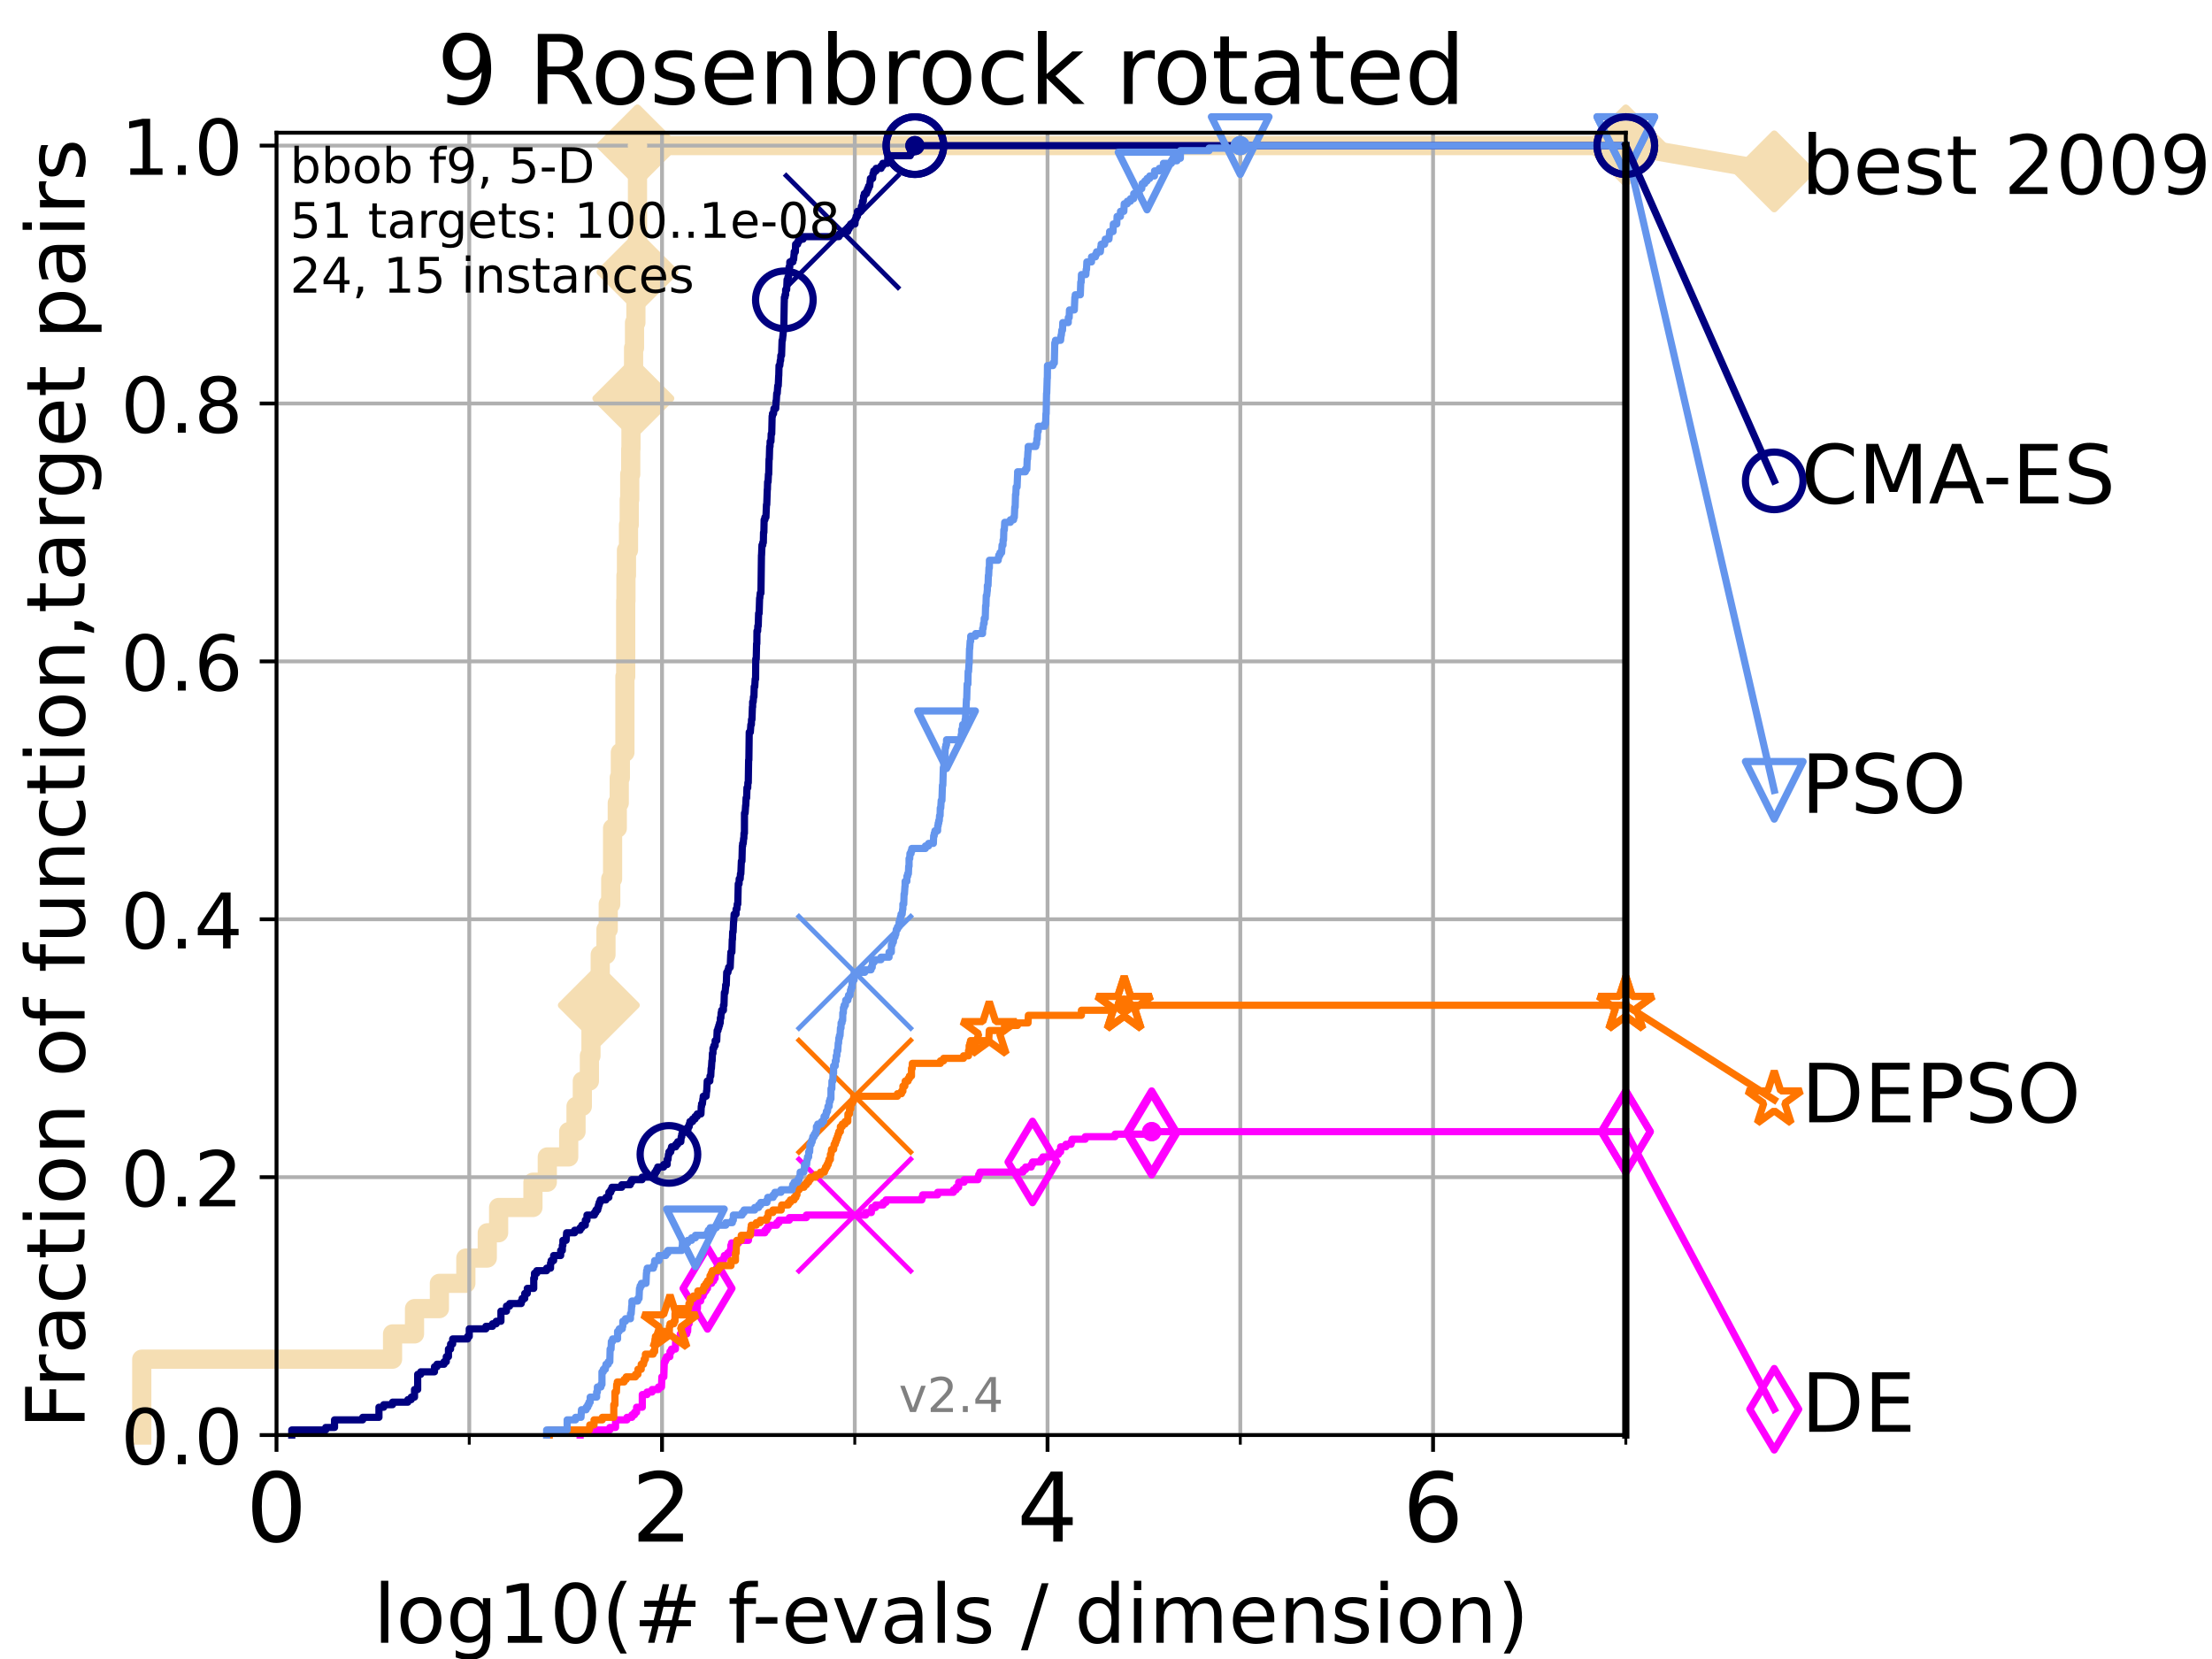 <?xml version="1.0" encoding="utf-8" standalone="no"?>
<!DOCTYPE svg PUBLIC "-//W3C//DTD SVG 1.1//EN"
  "http://www.w3.org/Graphics/SVG/1.1/DTD/svg11.dtd">
<!-- Created with matplotlib (https://matplotlib.org/) -->
<svg height="345.6pt" version="1.1" viewBox="0 0 460.8 345.6" width="460.8pt" xmlns="http://www.w3.org/2000/svg" xmlns:xlink="http://www.w3.org/1999/xlink">
 <defs>
  <style type="text/css">
*{stroke-linecap:butt;stroke-linejoin:round;}
  </style>
 </defs>
 <g id="figure_1">
  <g id="patch_1">
   <path d="M 0 345.6 
L 460.8 345.6 
L 460.8 0 
L 0 0 
z
" style="fill:#ffffff;"/>
  </g>
  <g id="axes_1">
   <g id="patch_2">
    <path d="M 57.6 298.944 
L 338.688 298.944 
L 338.688 27.648 
L 57.6 27.648 
z
" style="fill:#ffffff;"/>
   </g>
   <g id="line2d_1">
    <path d="M 29.533 298.944 
L 29.533 283.143 
L 81.776 283.143 
L 81.776 277.877 
L 86.351 277.877 
L 86.351 272.61 
L 91.535 272.61 
L 91.535 267.343 
L 97.044 267.343 
L 97.044 262.076 
L 101.507 262.076 
L 101.507 256.809 
L 103.871 256.809 
L 103.871 251.542 
L 111.023 251.542 
L 111.023 246.275 
L 114.012 246.275 
L 114.012 241.009 
L 118.471 241.009 
L 118.471 235.742 
L 119.997 235.742 
L 119.997 230.475 
L 121.31 230.475 
L 121.31 225.208 
L 122.782 225.208 
L 122.782 219.941 
L 123.111 219.941 
L 123.111 214.674 
L 123.83 214.674 
L 123.83 209.407 
L 124.744 209.407 
L 124.744 204.141 
L 125.038 204.141 
L 125.038 198.874 
L 126.236 198.874 
L 126.236 193.607 
L 126.707 193.607 
L 126.707 188.34 
L 127.229 188.34 
L 127.229 183.073 
L 127.611 183.073 
L 127.611 172.539 
L 128.591 172.539 
L 128.591 167.272 
L 129.002 167.272 
L 129.002 162.006 
L 129.233 162.006 
L 129.233 156.739 
L 130.182 156.739 
L 130.182 140.938 
L 130.345 140.938 
L 130.345 125.138 
L 130.398 125.138 
L 130.398 119.871 
L 130.505 119.871 
L 130.505 114.604 
L 130.927 114.604 
L 130.927 109.337 
L 131.082 109.337 
L 131.082 104.07 
L 131.185 104.07 
L 131.185 98.803 
L 131.389 98.803 
L 131.389 93.536 
L 131.44 93.536 
L 131.44 88.27 
L 131.938 88.27 
L 131.938 83.003 
L 131.987 83.003 
L 131.987 72.469 
L 132.182 72.469 
L 132.182 67.202 
L 132.47 67.202 
L 132.47 61.935 
L 132.613 61.935 
L 132.613 56.668 
L 132.801 56.668 
L 132.801 30.334 
L 338.688 30.334 
" style="fill:none;stroke:#f5deb3;stroke-linecap:square;stroke-width:4;"/>
   </g>
   <g id="line2d_2">
    <defs>
     <path d="M -0 7.778 
L 7.778 0 
L 0 -7.778 
L -7.778 -0 
z
" id="m0704380177" style="stroke:#f5deb3;stroke-linejoin:miter;stroke-width:1.5;"/>
    </defs>
    <g>
     <use style="fill:#f5deb3;stroke:#f5deb3;stroke-linejoin:miter;stroke-width:1.5;" x="124.744" xlink:href="#m0704380177" y="209.407"/>
     <use style="fill:#f5deb3;stroke:#f5deb3;stroke-linejoin:miter;stroke-width:1.5;" x="131.938" xlink:href="#m0704380177" y="83.003"/>
     <use style="fill:#f5deb3;stroke:#f5deb3;stroke-linejoin:miter;stroke-width:1.5;" x="132.801" xlink:href="#m0704380177" y="56.668"/>
     <use style="fill:#f5deb3;stroke:#f5deb3;stroke-linejoin:miter;stroke-width:1.5;" x="132.801" xlink:href="#m0704380177" y="30.334"/>
     <use style="fill:#f5deb3;stroke:#f5deb3;stroke-linejoin:miter;stroke-width:1.5;" x="132.801" xlink:href="#m0704380177" y="30.334"/>
     <use style="fill:#f5deb3;stroke:#f5deb3;stroke-linejoin:miter;stroke-width:1.5;" x="338.688" xlink:href="#m0704380177" y="30.334"/>
    </g>
   </g>
   <g id="line2d_3">
    <path style="fill:none;stroke:#f5deb3;stroke-linecap:square;stroke-width:4;"/>
    <g/>
   </g>
   <g id="line2d_4">
    <path d="M 338.688 30.334 
L 369.608 35.706 
" style="fill:none;stroke:#f5deb3;stroke-linecap:square;stroke-width:4;"/>
    <g>
     <use style="fill:#f5deb3;stroke:#f5deb3;stroke-linejoin:miter;stroke-width:1.5;" x="338.688" xlink:href="#m0704380177" y="30.334"/>
     <use style="fill:#f5deb3;stroke:#f5deb3;stroke-linejoin:miter;stroke-width:1.5;" x="369.608" xlink:href="#m0704380177" y="35.706"/>
    </g>
   </g>
   <g id="matplotlib.axis_1">
    <g id="xtick_1">
     <g id="line2d_5">
      <path clip-path="url(#pca71f675e4)" d="M 57.6 298.944 
L 57.6 27.648 
" style="fill:none;stroke:#b0b0b0;stroke-linecap:square;stroke-width:0.8;"/>
     </g>
     <g id="line2d_6">
      <defs>
       <path d="M 0 0 
L 0 3.5 
" id="m27aa0d9e8f" style="stroke:#000000;stroke-width:0.8;"/>
      </defs>
      <g>
       <use style="stroke:#000000;stroke-width:0.8;" x="57.6" xlink:href="#m27aa0d9e8f" y="298.944"/>
      </g>
     </g>
     <g id="text_1">
      <!-- 0 -->
      <defs>
       <path d="M 31.781 66.406 
Q 24.172 66.406 20.328 58.906 
Q 16.5 51.422 16.5 36.375 
Q 16.5 21.391 20.328 13.891 
Q 24.172 6.391 31.781 6.391 
Q 39.453 6.391 43.281 13.891 
Q 47.125 21.391 47.125 36.375 
Q 47.125 51.422 43.281 58.906 
Q 39.453 66.406 31.781 66.406 
z
M 31.781 74.219 
Q 44.047 74.219 50.516 64.516 
Q 56.984 54.828 56.984 36.375 
Q 56.984 17.969 50.516 8.266 
Q 44.047 -1.422 31.781 -1.422 
Q 19.531 -1.422 13.062 8.266 
Q 6.594 17.969 6.594 36.375 
Q 6.594 54.828 13.062 64.516 
Q 19.531 74.219 31.781 74.219 
z
" id="DejaVuSans-48"/>
      </defs>
      <g transform="translate(51.237 321.141)scale(0.2 -0.2)">
       <use xlink:href="#DejaVuSans-48"/>
      </g>
     </g>
    </g>
    <g id="xtick_2">
     <g id="line2d_7">
      <path clip-path="url(#pca71f675e4)" d="M 137.911 298.944 
L 137.911 27.648 
" style="fill:none;stroke:#b0b0b0;stroke-linecap:square;stroke-width:0.8;"/>
     </g>
     <g id="line2d_8">
      <g>
       <use style="stroke:#000000;stroke-width:0.8;" x="137.911" xlink:href="#m27aa0d9e8f" y="298.944"/>
      </g>
     </g>
     <g id="text_2">
      <!-- 2 -->
      <defs>
       <path d="M 19.188 8.297 
L 53.609 8.297 
L 53.609 0 
L 7.328 0 
L 7.328 8.297 
Q 12.938 14.109 22.625 23.891 
Q 32.328 33.688 34.812 36.531 
Q 39.547 41.844 41.422 45.531 
Q 43.312 49.219 43.312 52.781 
Q 43.312 58.594 39.234 62.25 
Q 35.156 65.922 28.609 65.922 
Q 23.969 65.922 18.812 64.312 
Q 13.672 62.703 7.812 59.422 
L 7.812 69.391 
Q 13.766 71.781 18.938 73 
Q 24.125 74.219 28.422 74.219 
Q 39.75 74.219 46.484 68.547 
Q 53.219 62.891 53.219 53.422 
Q 53.219 48.922 51.531 44.891 
Q 49.859 40.875 45.406 35.406 
Q 44.188 33.984 37.641 27.219 
Q 31.109 20.453 19.188 8.297 
z
" id="DejaVuSans-50"/>
      </defs>
      <g transform="translate(131.548 321.141)scale(0.2 -0.2)">
       <use xlink:href="#DejaVuSans-50"/>
      </g>
     </g>
    </g>
    <g id="xtick_3">
     <g id="line2d_9">
      <path clip-path="url(#pca71f675e4)" d="M 218.222 298.944 
L 218.222 27.648 
" style="fill:none;stroke:#b0b0b0;stroke-linecap:square;stroke-width:0.8;"/>
     </g>
     <g id="line2d_10">
      <g>
       <use style="stroke:#000000;stroke-width:0.8;" x="218.222" xlink:href="#m27aa0d9e8f" y="298.944"/>
      </g>
     </g>
     <g id="text_3">
      <!-- 4 -->
      <defs>
       <path d="M 37.797 64.312 
L 12.891 25.391 
L 37.797 25.391 
z
M 35.203 72.906 
L 47.609 72.906 
L 47.609 25.391 
L 58.016 25.391 
L 58.016 17.188 
L 47.609 17.188 
L 47.609 0 
L 37.797 0 
L 37.797 17.188 
L 4.891 17.188 
L 4.891 26.703 
z
" id="DejaVuSans-52"/>
      </defs>
      <g transform="translate(211.859 321.141)scale(0.2 -0.2)">
       <use xlink:href="#DejaVuSans-52"/>
      </g>
     </g>
    </g>
    <g id="xtick_4">
     <g id="line2d_11">
      <path clip-path="url(#pca71f675e4)" d="M 298.533 298.944 
L 298.533 27.648 
" style="fill:none;stroke:#b0b0b0;stroke-linecap:square;stroke-width:0.8;"/>
     </g>
     <g id="line2d_12">
      <g>
       <use style="stroke:#000000;stroke-width:0.8;" x="298.533" xlink:href="#m27aa0d9e8f" y="298.944"/>
      </g>
     </g>
     <g id="text_4">
      <!-- 6 -->
      <defs>
       <path d="M 33.016 40.375 
Q 26.375 40.375 22.484 35.828 
Q 18.609 31.297 18.609 23.391 
Q 18.609 15.531 22.484 10.953 
Q 26.375 6.391 33.016 6.391 
Q 39.656 6.391 43.531 10.953 
Q 47.406 15.531 47.406 23.391 
Q 47.406 31.297 43.531 35.828 
Q 39.656 40.375 33.016 40.375 
z
M 52.594 71.297 
L 52.594 62.312 
Q 48.875 64.062 45.094 64.984 
Q 41.312 65.922 37.594 65.922 
Q 27.828 65.922 22.672 59.328 
Q 17.531 52.734 16.797 39.406 
Q 19.672 43.656 24.016 45.922 
Q 28.375 48.188 33.594 48.188 
Q 44.578 48.188 50.953 41.516 
Q 57.328 34.859 57.328 23.391 
Q 57.328 12.156 50.688 5.359 
Q 44.047 -1.422 33.016 -1.422 
Q 20.359 -1.422 13.672 8.266 
Q 6.984 17.969 6.984 36.375 
Q 6.984 53.656 15.188 63.938 
Q 23.391 74.219 37.203 74.219 
Q 40.922 74.219 44.703 73.484 
Q 48.484 72.75 52.594 71.297 
z
" id="DejaVuSans-54"/>
      </defs>
      <g transform="translate(292.17 321.141)scale(0.2 -0.2)">
       <use xlink:href="#DejaVuSans-54"/>
      </g>
     </g>
    </g>
    <g id="xtick_5">
     <g id="line2d_13">
      <path clip-path="url(#pca71f675e4)" d="M 97.755 298.944 
L 97.755 27.648 
" style="fill:none;stroke:#b0b0b0;stroke-linecap:square;stroke-width:0.8;"/>
     </g>
     <g id="line2d_14">
      <defs>
       <path d="M 0 0 
L 0 2 
" id="m8569207eda" style="stroke:#000000;stroke-width:0.6;"/>
      </defs>
      <g>
       <use style="stroke:#000000;stroke-width:0.6;" x="97.755" xlink:href="#m8569207eda" y="298.944"/>
      </g>
     </g>
    </g>
    <g id="xtick_6">
     <g id="line2d_15">
      <path clip-path="url(#pca71f675e4)" d="M 178.066 298.944 
L 178.066 27.648 
" style="fill:none;stroke:#b0b0b0;stroke-linecap:square;stroke-width:0.8;"/>
     </g>
     <g id="line2d_16">
      <g>
       <use style="stroke:#000000;stroke-width:0.6;" x="178.066" xlink:href="#m8569207eda" y="298.944"/>
      </g>
     </g>
    </g>
    <g id="xtick_7">
     <g id="line2d_17">
      <path clip-path="url(#pca71f675e4)" d="M 258.377 298.944 
L 258.377 27.648 
" style="fill:none;stroke:#b0b0b0;stroke-linecap:square;stroke-width:0.8;"/>
     </g>
     <g id="line2d_18">
      <g>
       <use style="stroke:#000000;stroke-width:0.6;" x="258.377" xlink:href="#m8569207eda" y="298.944"/>
      </g>
     </g>
    </g>
    <g id="xtick_8">
     <g id="line2d_19">
      <path clip-path="url(#pca71f675e4)" d="M 338.688 298.944 
L 338.688 27.648 
" style="fill:none;stroke:#b0b0b0;stroke-linecap:square;stroke-width:0.8;"/>
     </g>
     <g id="line2d_20">
      <g>
       <use style="stroke:#000000;stroke-width:0.6;" x="338.688" xlink:href="#m8569207eda" y="298.944"/>
      </g>
     </g>
    </g>
    <g id="text_5">
     <!-- log10(# f-evals / dimension) -->
     <defs>
      <path d="M 9.422 75.984 
L 18.406 75.984 
L 18.406 0 
L 9.422 0 
z
" id="DejaVuSans-108"/>
      <path d="M 30.609 48.391 
Q 23.391 48.391 19.188 42.75 
Q 14.984 37.109 14.984 27.297 
Q 14.984 17.484 19.156 11.844 
Q 23.344 6.203 30.609 6.203 
Q 37.797 6.203 41.984 11.859 
Q 46.188 17.531 46.188 27.297 
Q 46.188 37.016 41.984 42.703 
Q 37.797 48.391 30.609 48.391 
z
M 30.609 56 
Q 42.328 56 49.016 48.375 
Q 55.719 40.766 55.719 27.297 
Q 55.719 13.875 49.016 6.219 
Q 42.328 -1.422 30.609 -1.422 
Q 18.844 -1.422 12.172 6.219 
Q 5.516 13.875 5.516 27.297 
Q 5.516 40.766 12.172 48.375 
Q 18.844 56 30.609 56 
z
" id="DejaVuSans-111"/>
      <path d="M 45.406 27.984 
Q 45.406 37.75 41.375 43.109 
Q 37.359 48.484 30.078 48.484 
Q 22.859 48.484 18.828 43.109 
Q 14.797 37.75 14.797 27.984 
Q 14.797 18.266 18.828 12.891 
Q 22.859 7.516 30.078 7.516 
Q 37.359 7.516 41.375 12.891 
Q 45.406 18.266 45.406 27.984 
z
M 54.391 6.781 
Q 54.391 -7.172 48.188 -13.984 
Q 42 -20.797 29.203 -20.797 
Q 24.469 -20.797 20.266 -20.094 
Q 16.062 -19.391 12.109 -17.922 
L 12.109 -9.188 
Q 16.062 -11.328 19.922 -12.344 
Q 23.781 -13.375 27.781 -13.375 
Q 36.625 -13.375 41.016 -8.766 
Q 45.406 -4.156 45.406 5.172 
L 45.406 9.625 
Q 42.625 4.781 38.281 2.391 
Q 33.938 0 27.875 0 
Q 17.828 0 11.672 7.656 
Q 5.516 15.328 5.516 27.984 
Q 5.516 40.672 11.672 48.328 
Q 17.828 56 27.875 56 
Q 33.938 56 38.281 53.609 
Q 42.625 51.219 45.406 46.391 
L 45.406 54.688 
L 54.391 54.688 
z
" id="DejaVuSans-103"/>
      <path d="M 12.406 8.297 
L 28.516 8.297 
L 28.516 63.922 
L 10.984 60.406 
L 10.984 69.391 
L 28.422 72.906 
L 38.281 72.906 
L 38.281 8.297 
L 54.391 8.297 
L 54.391 0 
L 12.406 0 
z
" id="DejaVuSans-49"/>
      <path d="M 31 75.875 
Q 24.469 64.656 21.281 53.656 
Q 18.109 42.672 18.109 31.391 
Q 18.109 20.125 21.312 9.062 
Q 24.516 -2 31 -13.188 
L 23.188 -13.188 
Q 15.875 -1.703 12.234 9.375 
Q 8.594 20.453 8.594 31.391 
Q 8.594 42.281 12.203 53.312 
Q 15.828 64.359 23.188 75.875 
z
" id="DejaVuSans-40"/>
      <path d="M 51.125 44 
L 36.922 44 
L 32.812 27.688 
L 47.125 27.688 
z
M 43.797 71.781 
L 38.719 51.516 
L 52.984 51.516 
L 58.109 71.781 
L 65.922 71.781 
L 60.891 51.516 
L 76.125 51.516 
L 76.125 44 
L 58.984 44 
L 54.984 27.688 
L 70.516 27.688 
L 70.516 20.219 
L 53.078 20.219 
L 48 0 
L 40.188 0 
L 45.219 20.219 
L 30.906 20.219 
L 25.875 0 
L 18.016 0 
L 23.094 20.219 
L 7.719 20.219 
L 7.719 27.688 
L 24.906 27.688 
L 29 44 
L 13.281 44 
L 13.281 51.516 
L 30.906 51.516 
L 35.891 71.781 
z
" id="DejaVuSans-35"/>
      <path id="DejaVuSans-32"/>
      <path d="M 37.109 75.984 
L 37.109 68.5 
L 28.516 68.5 
Q 23.688 68.5 21.797 66.547 
Q 19.922 64.594 19.922 59.516 
L 19.922 54.688 
L 34.719 54.688 
L 34.719 47.703 
L 19.922 47.703 
L 19.922 0 
L 10.891 0 
L 10.891 47.703 
L 2.297 47.703 
L 2.297 54.688 
L 10.891 54.688 
L 10.891 58.5 
Q 10.891 67.625 15.141 71.797 
Q 19.391 75.984 28.609 75.984 
z
" id="DejaVuSans-102"/>
      <path d="M 4.891 31.391 
L 31.203 31.391 
L 31.203 23.391 
L 4.891 23.391 
z
" id="DejaVuSans-45"/>
      <path d="M 56.203 29.594 
L 56.203 25.203 
L 14.891 25.203 
Q 15.484 15.922 20.484 11.062 
Q 25.484 6.203 34.422 6.203 
Q 39.594 6.203 44.453 7.469 
Q 49.312 8.734 54.109 11.281 
L 54.109 2.781 
Q 49.266 0.734 44.188 -0.344 
Q 39.109 -1.422 33.891 -1.422 
Q 20.797 -1.422 13.156 6.188 
Q 5.516 13.812 5.516 26.812 
Q 5.516 40.234 12.766 48.109 
Q 20.016 56 32.328 56 
Q 43.359 56 49.781 48.891 
Q 56.203 41.797 56.203 29.594 
z
M 47.219 32.234 
Q 47.125 39.594 43.094 43.984 
Q 39.062 48.391 32.422 48.391 
Q 24.906 48.391 20.391 44.141 
Q 15.875 39.891 15.188 32.172 
z
" id="DejaVuSans-101"/>
      <path d="M 2.984 54.688 
L 12.5 54.688 
L 29.594 8.797 
L 46.688 54.688 
L 56.203 54.688 
L 35.688 0 
L 23.484 0 
z
" id="DejaVuSans-118"/>
      <path d="M 34.281 27.484 
Q 23.391 27.484 19.188 25 
Q 14.984 22.516 14.984 16.5 
Q 14.984 11.719 18.141 8.906 
Q 21.297 6.109 26.703 6.109 
Q 34.188 6.109 38.703 11.406 
Q 43.219 16.703 43.219 25.484 
L 43.219 27.484 
z
M 52.203 31.203 
L 52.203 0 
L 43.219 0 
L 43.219 8.297 
Q 40.141 3.328 35.547 0.953 
Q 30.953 -1.422 24.312 -1.422 
Q 15.922 -1.422 10.953 3.297 
Q 6 8.016 6 15.922 
Q 6 25.141 12.172 29.828 
Q 18.359 34.516 30.609 34.516 
L 43.219 34.516 
L 43.219 35.406 
Q 43.219 41.609 39.141 45 
Q 35.062 48.391 27.688 48.391 
Q 23 48.391 18.547 47.266 
Q 14.109 46.141 10.016 43.891 
L 10.016 52.203 
Q 14.938 54.109 19.578 55.047 
Q 24.219 56 28.609 56 
Q 40.484 56 46.344 49.844 
Q 52.203 43.703 52.203 31.203 
z
" id="DejaVuSans-97"/>
      <path d="M 44.281 53.078 
L 44.281 44.578 
Q 40.484 46.531 36.375 47.5 
Q 32.281 48.484 27.875 48.484 
Q 21.188 48.484 17.844 46.438 
Q 14.5 44.391 14.5 40.281 
Q 14.5 37.156 16.891 35.375 
Q 19.281 33.594 26.516 31.984 
L 29.594 31.297 
Q 39.156 29.25 43.188 25.516 
Q 47.219 21.781 47.219 15.094 
Q 47.219 7.469 41.188 3.016 
Q 35.156 -1.422 24.609 -1.422 
Q 20.219 -1.422 15.453 -0.562 
Q 10.688 0.297 5.422 2 
L 5.422 11.281 
Q 10.406 8.688 15.234 7.391 
Q 20.062 6.109 24.812 6.109 
Q 31.156 6.109 34.562 8.281 
Q 37.984 10.453 37.984 14.406 
Q 37.984 18.062 35.516 20.016 
Q 33.062 21.969 24.703 23.781 
L 21.578 24.516 
Q 13.234 26.266 9.516 29.906 
Q 5.812 33.547 5.812 39.891 
Q 5.812 47.609 11.281 51.797 
Q 16.75 56 26.812 56 
Q 31.781 56 36.172 55.266 
Q 40.578 54.547 44.281 53.078 
z
" id="DejaVuSans-115"/>
      <path d="M 25.391 72.906 
L 33.688 72.906 
L 8.297 -9.281 
L 0 -9.281 
z
" id="DejaVuSans-47"/>
      <path d="M 45.406 46.391 
L 45.406 75.984 
L 54.391 75.984 
L 54.391 0 
L 45.406 0 
L 45.406 8.203 
Q 42.578 3.328 38.25 0.953 
Q 33.938 -1.422 27.875 -1.422 
Q 17.969 -1.422 11.734 6.484 
Q 5.516 14.406 5.516 27.297 
Q 5.516 40.188 11.734 48.094 
Q 17.969 56 27.875 56 
Q 33.938 56 38.25 53.625 
Q 42.578 51.266 45.406 46.391 
z
M 14.797 27.297 
Q 14.797 17.391 18.875 11.75 
Q 22.953 6.109 30.078 6.109 
Q 37.203 6.109 41.297 11.75 
Q 45.406 17.391 45.406 27.297 
Q 45.406 37.203 41.297 42.844 
Q 37.203 48.484 30.078 48.484 
Q 22.953 48.484 18.875 42.844 
Q 14.797 37.203 14.797 27.297 
z
" id="DejaVuSans-100"/>
      <path d="M 9.422 54.688 
L 18.406 54.688 
L 18.406 0 
L 9.422 0 
z
M 9.422 75.984 
L 18.406 75.984 
L 18.406 64.594 
L 9.422 64.594 
z
" id="DejaVuSans-105"/>
      <path d="M 52 44.188 
Q 55.375 50.25 60.062 53.125 
Q 64.75 56 71.094 56 
Q 79.641 56 84.281 50.016 
Q 88.922 44.047 88.922 33.016 
L 88.922 0 
L 79.891 0 
L 79.891 32.719 
Q 79.891 40.578 77.094 44.375 
Q 74.312 48.188 68.609 48.188 
Q 61.625 48.188 57.562 43.547 
Q 53.516 38.922 53.516 30.906 
L 53.516 0 
L 44.484 0 
L 44.484 32.719 
Q 44.484 40.625 41.703 44.406 
Q 38.922 48.188 33.109 48.188 
Q 26.219 48.188 22.156 43.531 
Q 18.109 38.875 18.109 30.906 
L 18.109 0 
L 9.078 0 
L 9.078 54.688 
L 18.109 54.688 
L 18.109 46.188 
Q 21.188 51.219 25.484 53.609 
Q 29.781 56 35.688 56 
Q 41.656 56 45.828 52.969 
Q 50 49.953 52 44.188 
z
" id="DejaVuSans-109"/>
      <path d="M 54.891 33.016 
L 54.891 0 
L 45.906 0 
L 45.906 32.719 
Q 45.906 40.484 42.875 44.328 
Q 39.844 48.188 33.797 48.188 
Q 26.516 48.188 22.312 43.547 
Q 18.109 38.922 18.109 30.906 
L 18.109 0 
L 9.078 0 
L 9.078 54.688 
L 18.109 54.688 
L 18.109 46.188 
Q 21.344 51.125 25.703 53.562 
Q 30.078 56 35.797 56 
Q 45.219 56 50.047 50.172 
Q 54.891 44.344 54.891 33.016 
z
" id="DejaVuSans-110"/>
      <path d="M 8.016 75.875 
L 15.828 75.875 
Q 23.141 64.359 26.781 53.312 
Q 30.422 42.281 30.422 31.391 
Q 30.422 20.453 26.781 9.375 
Q 23.141 -1.703 15.828 -13.188 
L 8.016 -13.188 
Q 14.5 -2 17.703 9.062 
Q 20.906 20.125 20.906 31.391 
Q 20.906 42.672 17.703 53.656 
Q 14.5 64.656 8.016 75.875 
z
" id="DejaVuSans-41"/>
     </defs>
     <g transform="translate(77.764 342.218)scale(0.17 -0.17)">
      <use xlink:href="#DejaVuSans-108"/>
      <use x="27.783" xlink:href="#DejaVuSans-111"/>
      <use x="88.965" xlink:href="#DejaVuSans-103"/>
      <use x="152.441" xlink:href="#DejaVuSans-49"/>
      <use x="216.064" xlink:href="#DejaVuSans-48"/>
      <use x="279.688" xlink:href="#DejaVuSans-40"/>
      <use x="318.701" xlink:href="#DejaVuSans-35"/>
      <use x="402.49" xlink:href="#DejaVuSans-32"/>
      <use x="434.277" xlink:href="#DejaVuSans-102"/>
      <use x="463.982" xlink:href="#DejaVuSans-45"/>
      <use x="500.066" xlink:href="#DejaVuSans-101"/>
      <use x="561.59" xlink:href="#DejaVuSans-118"/>
      <use x="620.77" xlink:href="#DejaVuSans-97"/>
      <use x="682.049" xlink:href="#DejaVuSans-108"/>
      <use x="709.832" xlink:href="#DejaVuSans-115"/>
      <use x="761.932" xlink:href="#DejaVuSans-32"/>
      <use x="793.719" xlink:href="#DejaVuSans-47"/>
      <use x="827.41" xlink:href="#DejaVuSans-32"/>
      <use x="859.197" xlink:href="#DejaVuSans-100"/>
      <use x="922.674" xlink:href="#DejaVuSans-105"/>
      <use x="950.457" xlink:href="#DejaVuSans-109"/>
      <use x="1047.869" xlink:href="#DejaVuSans-101"/>
      <use x="1109.393" xlink:href="#DejaVuSans-110"/>
      <use x="1172.771" xlink:href="#DejaVuSans-115"/>
      <use x="1224.871" xlink:href="#DejaVuSans-105"/>
      <use x="1252.654" xlink:href="#DejaVuSans-111"/>
      <use x="1313.836" xlink:href="#DejaVuSans-110"/>
      <use x="1377.215" xlink:href="#DejaVuSans-41"/>
     </g>
    </g>
   </g>
   <g id="matplotlib.axis_2">
    <g id="ytick_1">
     <g id="line2d_21">
      <path clip-path="url(#pca71f675e4)" d="M 57.6 298.944 
L 338.688 298.944 
" style="fill:none;stroke:#b0b0b0;stroke-linecap:square;stroke-width:0.8;"/>
     </g>
     <g id="line2d_22">
      <defs>
       <path d="M 0 0 
L -3.5 0 
" id="mf36542fb0d" style="stroke:#000000;stroke-width:0.8;"/>
      </defs>
      <g>
       <use style="stroke:#000000;stroke-width:0.8;" x="57.6" xlink:href="#mf36542fb0d" y="298.944"/>
      </g>
     </g>
     <g id="text_6">
      <!-- 0.0 -->
      <defs>
       <path d="M 10.688 12.406 
L 21 12.406 
L 21 0 
L 10.688 0 
z
" id="DejaVuSans-46"/>
      </defs>
      <g transform="translate(25.155 305.023)scale(0.16 -0.16)">
       <use xlink:href="#DejaVuSans-48"/>
       <use x="63.623" xlink:href="#DejaVuSans-46"/>
       <use x="95.41" xlink:href="#DejaVuSans-48"/>
      </g>
     </g>
    </g>
    <g id="ytick_2">
     <g id="line2d_23">
      <path clip-path="url(#pca71f675e4)" d="M 57.6 245.222 
L 338.688 245.222 
" style="fill:none;stroke:#b0b0b0;stroke-linecap:square;stroke-width:0.8;"/>
     </g>
     <g id="line2d_24">
      <g>
       <use style="stroke:#000000;stroke-width:0.8;" x="57.6" xlink:href="#mf36542fb0d" y="245.222"/>
      </g>
     </g>
     <g id="text_7">
      <!-- 0.2 -->
      <g transform="translate(25.155 251.301)scale(0.16 -0.16)">
       <use xlink:href="#DejaVuSans-48"/>
       <use x="63.623" xlink:href="#DejaVuSans-46"/>
       <use x="95.41" xlink:href="#DejaVuSans-50"/>
      </g>
     </g>
    </g>
    <g id="ytick_3">
     <g id="line2d_25">
      <path clip-path="url(#pca71f675e4)" d="M 57.6 191.5 
L 338.688 191.5 
" style="fill:none;stroke:#b0b0b0;stroke-linecap:square;stroke-width:0.8;"/>
     </g>
     <g id="line2d_26">
      <g>
       <use style="stroke:#000000;stroke-width:0.8;" x="57.6" xlink:href="#mf36542fb0d" y="191.5"/>
      </g>
     </g>
     <g id="text_8">
      <!-- 0.4 -->
      <g transform="translate(25.155 197.579)scale(0.16 -0.16)">
       <use xlink:href="#DejaVuSans-48"/>
       <use x="63.623" xlink:href="#DejaVuSans-46"/>
       <use x="95.41" xlink:href="#DejaVuSans-52"/>
      </g>
     </g>
    </g>
    <g id="ytick_4">
     <g id="line2d_27">
      <path clip-path="url(#pca71f675e4)" d="M 57.6 137.778 
L 338.688 137.778 
" style="fill:none;stroke:#b0b0b0;stroke-linecap:square;stroke-width:0.8;"/>
     </g>
     <g id="line2d_28">
      <g>
       <use style="stroke:#000000;stroke-width:0.8;" x="57.6" xlink:href="#mf36542fb0d" y="137.778"/>
      </g>
     </g>
     <g id="text_9">
      <!-- 0.6 -->
      <g transform="translate(25.155 143.857)scale(0.16 -0.16)">
       <use xlink:href="#DejaVuSans-48"/>
       <use x="63.623" xlink:href="#DejaVuSans-46"/>
       <use x="95.41" xlink:href="#DejaVuSans-54"/>
      </g>
     </g>
    </g>
    <g id="ytick_5">
     <g id="line2d_29">
      <path clip-path="url(#pca71f675e4)" d="M 57.6 84.056 
L 338.688 84.056 
" style="fill:none;stroke:#b0b0b0;stroke-linecap:square;stroke-width:0.8;"/>
     </g>
     <g id="line2d_30">
      <g>
       <use style="stroke:#000000;stroke-width:0.8;" x="57.6" xlink:href="#mf36542fb0d" y="84.056"/>
      </g>
     </g>
     <g id="text_10">
      <!-- 0.8 -->
      <defs>
       <path d="M 31.781 34.625 
Q 24.75 34.625 20.719 30.859 
Q 16.703 27.094 16.703 20.516 
Q 16.703 13.922 20.719 10.156 
Q 24.75 6.391 31.781 6.391 
Q 38.812 6.391 42.859 10.172 
Q 46.922 13.969 46.922 20.516 
Q 46.922 27.094 42.891 30.859 
Q 38.875 34.625 31.781 34.625 
z
M 21.922 38.812 
Q 15.578 40.375 12.031 44.719 
Q 8.5 49.078 8.5 55.328 
Q 8.5 64.062 14.719 69.141 
Q 20.953 74.219 31.781 74.219 
Q 42.672 74.219 48.875 69.141 
Q 55.078 64.062 55.078 55.328 
Q 55.078 49.078 51.531 44.719 
Q 48 40.375 41.703 38.812 
Q 48.828 37.156 52.797 32.312 
Q 56.781 27.484 56.781 20.516 
Q 56.781 9.906 50.312 4.234 
Q 43.844 -1.422 31.781 -1.422 
Q 19.734 -1.422 13.25 4.234 
Q 6.781 9.906 6.781 20.516 
Q 6.781 27.484 10.781 32.312 
Q 14.797 37.156 21.922 38.812 
z
M 18.312 54.391 
Q 18.312 48.734 21.844 45.562 
Q 25.391 42.391 31.781 42.391 
Q 38.141 42.391 41.719 45.562 
Q 45.312 48.734 45.312 54.391 
Q 45.312 60.062 41.719 63.234 
Q 38.141 66.406 31.781 66.406 
Q 25.391 66.406 21.844 63.234 
Q 18.312 60.062 18.312 54.391 
z
" id="DejaVuSans-56"/>
      </defs>
      <g transform="translate(25.155 90.135)scale(0.16 -0.16)">
       <use xlink:href="#DejaVuSans-48"/>
       <use x="63.623" xlink:href="#DejaVuSans-46"/>
       <use x="95.41" xlink:href="#DejaVuSans-56"/>
      </g>
     </g>
    </g>
    <g id="ytick_6">
     <g id="line2d_31">
      <path clip-path="url(#pca71f675e4)" d="M 57.6 30.334 
L 338.688 30.334 
" style="fill:none;stroke:#b0b0b0;stroke-linecap:square;stroke-width:0.8;"/>
     </g>
     <g id="line2d_32">
      <g>
       <use style="stroke:#000000;stroke-width:0.8;" x="57.6" xlink:href="#mf36542fb0d" y="30.334"/>
      </g>
     </g>
     <g id="text_11">
      <!-- 1.0 -->
      <g transform="translate(25.155 36.413)scale(0.16 -0.16)">
       <use xlink:href="#DejaVuSans-49"/>
       <use x="63.623" xlink:href="#DejaVuSans-46"/>
       <use x="95.41" xlink:href="#DejaVuSans-48"/>
      </g>
     </g>
    </g>
    <g id="text_12">
     <!-- Fraction of function,target pairs -->
     <defs>
      <path d="M 9.812 72.906 
L 51.703 72.906 
L 51.703 64.594 
L 19.672 64.594 
L 19.672 43.109 
L 48.578 43.109 
L 48.578 34.812 
L 19.672 34.812 
L 19.672 0 
L 9.812 0 
z
" id="DejaVuSans-70"/>
      <path d="M 41.109 46.297 
Q 39.594 47.172 37.812 47.578 
Q 36.031 48 33.891 48 
Q 26.266 48 22.188 43.047 
Q 18.109 38.094 18.109 28.812 
L 18.109 0 
L 9.078 0 
L 9.078 54.688 
L 18.109 54.688 
L 18.109 46.188 
Q 20.953 51.172 25.484 53.578 
Q 30.031 56 36.531 56 
Q 37.453 56 38.578 55.875 
Q 39.703 55.766 41.062 55.516 
z
" id="DejaVuSans-114"/>
      <path d="M 48.781 52.594 
L 48.781 44.188 
Q 44.969 46.297 41.141 47.344 
Q 37.312 48.391 33.406 48.391 
Q 24.656 48.391 19.812 42.844 
Q 14.984 37.312 14.984 27.297 
Q 14.984 17.281 19.812 11.734 
Q 24.656 6.203 33.406 6.203 
Q 37.312 6.203 41.141 7.25 
Q 44.969 8.297 48.781 10.406 
L 48.781 2.094 
Q 45.016 0.344 40.984 -0.531 
Q 36.969 -1.422 32.422 -1.422 
Q 20.062 -1.422 12.781 6.344 
Q 5.516 14.109 5.516 27.297 
Q 5.516 40.672 12.859 48.328 
Q 20.219 56 33.016 56 
Q 37.156 56 41.109 55.141 
Q 45.062 54.297 48.781 52.594 
z
" id="DejaVuSans-99"/>
      <path d="M 18.312 70.219 
L 18.312 54.688 
L 36.812 54.688 
L 36.812 47.703 
L 18.312 47.703 
L 18.312 18.016 
Q 18.312 11.328 20.141 9.422 
Q 21.969 7.516 27.594 7.516 
L 36.812 7.516 
L 36.812 0 
L 27.594 0 
Q 17.188 0 13.234 3.875 
Q 9.281 7.766 9.281 18.016 
L 9.281 47.703 
L 2.688 47.703 
L 2.688 54.688 
L 9.281 54.688 
L 9.281 70.219 
z
" id="DejaVuSans-116"/>
      <path d="M 8.5 21.578 
L 8.5 54.688 
L 17.484 54.688 
L 17.484 21.922 
Q 17.484 14.156 20.5 10.266 
Q 23.531 6.391 29.594 6.391 
Q 36.859 6.391 41.078 11.031 
Q 45.312 15.672 45.312 23.688 
L 45.312 54.688 
L 54.297 54.688 
L 54.297 0 
L 45.312 0 
L 45.312 8.406 
Q 42.047 3.422 37.719 1 
Q 33.406 -1.422 27.688 -1.422 
Q 18.266 -1.422 13.375 4.438 
Q 8.5 10.297 8.5 21.578 
z
M 31.109 56 
z
" id="DejaVuSans-117"/>
      <path d="M 11.719 12.406 
L 22.016 12.406 
L 22.016 4 
L 14.016 -11.625 
L 7.719 -11.625 
L 11.719 4 
z
" id="DejaVuSans-44"/>
      <path d="M 18.109 8.203 
L 18.109 -20.797 
L 9.078 -20.797 
L 9.078 54.688 
L 18.109 54.688 
L 18.109 46.391 
Q 20.953 51.266 25.266 53.625 
Q 29.594 56 35.594 56 
Q 45.562 56 51.781 48.094 
Q 58.016 40.188 58.016 27.297 
Q 58.016 14.406 51.781 6.484 
Q 45.562 -1.422 35.594 -1.422 
Q 29.594 -1.422 25.266 0.953 
Q 20.953 3.328 18.109 8.203 
z
M 48.688 27.297 
Q 48.688 37.203 44.609 42.844 
Q 40.531 48.484 33.406 48.484 
Q 26.266 48.484 22.188 42.844 
Q 18.109 37.203 18.109 27.297 
Q 18.109 17.391 22.188 11.75 
Q 26.266 6.109 33.406 6.109 
Q 40.531 6.109 44.609 11.75 
Q 48.688 17.391 48.688 27.297 
z
" id="DejaVuSans-112"/>
     </defs>
     <g transform="translate(17.62 297.681)rotate(-90)scale(0.17 -0.17)">
      <use xlink:href="#DejaVuSans-70"/>
      <use x="50.27" xlink:href="#DejaVuSans-114"/>
      <use x="91.383" xlink:href="#DejaVuSans-97"/>
      <use x="152.662" xlink:href="#DejaVuSans-99"/>
      <use x="207.643" xlink:href="#DejaVuSans-116"/>
      <use x="246.852" xlink:href="#DejaVuSans-105"/>
      <use x="274.635" xlink:href="#DejaVuSans-111"/>
      <use x="335.816" xlink:href="#DejaVuSans-110"/>
      <use x="399.195" xlink:href="#DejaVuSans-32"/>
      <use x="430.982" xlink:href="#DejaVuSans-111"/>
      <use x="492.164" xlink:href="#DejaVuSans-102"/>
      <use x="527.369" xlink:href="#DejaVuSans-32"/>
      <use x="559.156" xlink:href="#DejaVuSans-102"/>
      <use x="594.361" xlink:href="#DejaVuSans-117"/>
      <use x="657.74" xlink:href="#DejaVuSans-110"/>
      <use x="721.119" xlink:href="#DejaVuSans-99"/>
      <use x="776.1" xlink:href="#DejaVuSans-116"/>
      <use x="815.309" xlink:href="#DejaVuSans-105"/>
      <use x="843.092" xlink:href="#DejaVuSans-111"/>
      <use x="904.273" xlink:href="#DejaVuSans-110"/>
      <use x="967.652" xlink:href="#DejaVuSans-44"/>
      <use x="999.439" xlink:href="#DejaVuSans-116"/>
      <use x="1038.648" xlink:href="#DejaVuSans-97"/>
      <use x="1099.928" xlink:href="#DejaVuSans-114"/>
      <use x="1139.291" xlink:href="#DejaVuSans-103"/>
      <use x="1202.768" xlink:href="#DejaVuSans-101"/>
      <use x="1264.291" xlink:href="#DejaVuSans-116"/>
      <use x="1303.5" xlink:href="#DejaVuSans-32"/>
      <use x="1335.287" xlink:href="#DejaVuSans-112"/>
      <use x="1398.764" xlink:href="#DejaVuSans-97"/>
      <use x="1460.043" xlink:href="#DejaVuSans-105"/>
      <use x="1487.826" xlink:href="#DejaVuSans-114"/>
      <use x="1528.939" xlink:href="#DejaVuSans-115"/>
     </g>
    </g>
   </g>
   <g id="line2d_33">
    <defs>
     <path d="M 0 1.5 
C 0.398 1.5 0.779 1.342 1.061 1.061 
C 1.342 0.779 1.5 0.398 1.5 0 
C 1.5 -0.398 1.342 -0.779 1.061 -1.061 
C 0.779 -1.342 0.398 -1.5 0 -1.5 
C -0.398 -1.5 -0.779 -1.342 -1.061 -1.061 
C -1.342 -0.779 -1.5 -0.398 -1.5 0 
C -1.5 0.398 -1.342 0.779 -1.061 1.061 
C -0.779 1.342 -0.398 1.5 0 1.5 
z
" id="m86149fa051" style="stroke:#f5deb3;"/>
    </defs>
    <g>
     <use style="fill:#f5deb3;stroke:#f5deb3;" x="132.801" xlink:href="#m86149fa051" y="30.334"/>
     <use style="fill:#f5deb3;stroke:#f5deb3;" x="132.801" xlink:href="#m86149fa051" y="30.334"/>
    </g>
   </g>
   <g id="line2d_34">
    <defs>
     <path d="M 0 1.5 
C 0.398 1.5 0.779 1.342 1.061 1.061 
C 1.342 0.779 1.5 0.398 1.5 0 
C 1.5 -0.398 1.342 -0.779 1.061 -1.061 
C 0.779 -1.342 0.398 -1.5 0 -1.5 
C -0.398 -1.5 -0.779 -1.342 -1.061 -1.061 
C -1.342 -0.779 -1.5 -0.398 -1.5 0 
C -1.5 0.398 -1.342 0.779 -1.061 1.061 
C -0.779 1.342 -0.398 1.5 0 1.5 
z
" id="mc3286b4141" style="stroke:#000080;"/>
    </defs>
    <g>
     <use style="fill:#000080;stroke:#000080;" x="190.59" xlink:href="#mc3286b4141" y="30.334"/>
     <use style="fill:#000080;stroke:#000080;" x="190.59" xlink:href="#mc3286b4141" y="30.334"/>
    </g>
   </g>
   <g id="line2d_35">
    <path d="M 60.78 298.944 
L 60.78 297.891 
L 67.851 297.891 
L 67.851 297.364 
L 69.688 297.364 
L 69.688 295.784 
L 75.556 295.784 
L 75.556 295.257 
L 78.942 295.257 
L 78.942 293.15 
L 79.939 293.15 
L 79.939 292.624 
L 81.776 292.624 
L 81.776 292.097 
L 84.956 292.097 
L 84.956 291.57 
L 85.667 291.57 
L 85.667 291.044 
L 86.351 291.044 
L 86.351 289.464 
L 87.01 289.464 
L 87.01 286.304 
L 87.644 286.304 
L 87.644 285.777 
L 90.509 285.777 
L 90.509 284.723 
L 91.03 284.723 
L 91.03 284.197 
L 92.504 284.197 
L 92.504 283.67 
L 92.969 283.67 
L 92.969 282.617 
L 93.422 282.617 
L 93.422 281.037 
L 93.864 281.037 
L 93.864 279.983 
L 94.295 279.983 
L 94.295 278.93 
L 97.403 278.93 
L 97.403 278.403 
L 97.755 278.403 
L 97.755 276.823 
L 101.223 276.823 
L 101.223 276.296 
L 102.597 276.296 
L 102.597 275.77 
L 103.372 275.77 
L 103.372 275.243 
L 104.355 275.243 
L 104.355 273.136 
L 105.51 273.136 
L 105.51 272.083 
L 106.169 272.083 
L 106.169 271.556 
L 108.578 271.556 
L 108.578 271.03 
L 108.764 271.03 
L 108.764 270.503 
L 109.312 270.503 
L 109.312 269.45 
L 109.843 269.45 
L 109.843 268.396 
L 111.186 268.396 
L 111.186 266.289 
L 111.346 266.289 
L 111.346 265.236 
L 111.82 265.236 
L 111.82 264.709 
L 113.874 264.709 
L 113.874 264.183 
L 114.685 264.183 
L 114.685 263.129 
L 114.817 263.129 
L 114.817 262.603 
L 115.333 262.603 
L 115.333 261.549 
L 116.798 261.549 
L 116.798 260.496 
L 117.145 260.496 
L 117.145 259.443 
L 117.26 259.443 
L 117.26 258.389 
L 117.931 258.389 
L 118.04 256.809 
L 119.702 256.809 
L 119.702 256.282 
L 120.852 256.282 
L 120.852 255.756 
L 121.219 255.756 
L 121.219 255.229 
L 121.931 255.229 
L 121.931 254.176 
L 122.277 254.176 
L 122.277 253.122 
L 123.83 253.122 
L 123.83 252.596 
L 124.14 252.596 
L 124.14 252.069 
L 124.52 252.069 
L 124.52 251.542 
L 124.669 251.542 
L 124.669 251.016 
L 124.818 251.016 
L 124.818 250.489 
L 125.038 250.489 
L 125.038 249.962 
L 126.236 249.962 
L 126.236 249.436 
L 126.839 249.436 
L 126.839 248.382 
L 127.229 248.382 
L 127.229 247.855 
L 127.485 247.855 
L 127.485 247.329 
L 129.518 247.329 
L 129.518 246.802 
L 131.287 246.802 
L 131.287 246.275 
L 131.591 246.275 
L 131.591 245.749 
L 133.756 245.749 
L 133.756 245.222 
L 136.112 245.222 
L 136.112 244.695 
L 136.419 244.695 
L 136.419 244.169 
L 136.757 244.169 
L 136.757 243.642 
L 137.016 243.642 
L 137.016 243.115 
L 138.256 243.115 
L 138.256 242.589 
L 138.993 242.589 
L 138.993 241.535 
L 139.156 241.535 
L 139.253 240.482 
L 139.35 240.482 
L 139.35 239.955 
L 139.731 239.955 
L 139.731 239.428 
L 139.887 239.428 
L 139.887 238.902 
L 140.768 238.902 
L 140.768 238.375 
L 141.177 238.375 
L 141.177 237.848 
L 141.83 237.848 
L 141.914 236.795 
L 142.024 236.795 
L 142.024 236.268 
L 142.161 236.268 
L 142.161 235.742 
L 142.753 235.742 
L 142.753 235.215 
L 143.35 235.215 
L 143.35 234.688 
L 143.578 234.688 
L 143.578 234.162 
L 143.729 234.162 
L 143.729 233.635 
L 144.294 233.635 
L 144.294 233.108 
L 144.795 233.108 
L 144.795 232.582 
L 145.236 232.582 
L 145.236 232.055 
L 146.02 232.055 
L 146.086 230.475 
L 146.151 230.475 
L 146.151 229.948 
L 146.324 229.948 
L 146.431 228.895 
L 146.495 228.895 
L 146.495 228.368 
L 147.103 228.368 
L 147.185 227.315 
L 147.226 227.315 
L 147.328 225.208 
L 147.868 225.208 
L 147.908 224.155 
L 148.064 224.155 
L 148.142 222.575 
L 148.2 222.575 
L 148.297 220.994 
L 148.354 220.994 
L 148.412 219.414 
L 148.526 219.414 
L 148.526 218.361 
L 148.715 218.361 
L 148.715 217.834 
L 148.975 217.834 
L 148.975 216.781 
L 149.305 216.781 
L 149.396 214.674 
L 149.575 214.674 
L 149.575 214.148 
L 149.735 214.148 
L 149.735 213.621 
L 149.894 213.621 
L 149.894 213.094 
L 150.034 213.094 
L 150.068 212.041 
L 150.172 212.041 
L 150.224 210.987 
L 150.327 210.987 
L 150.327 210.461 
L 150.7 210.461 
L 150.7 209.407 
L 150.816 209.407 
L 150.899 206.774 
L 151.048 206.774 
L 151.146 205.721 
L 151.162 205.721 
L 151.162 205.194 
L 151.292 205.194 
L 151.389 202.56 
L 151.645 202.56 
L 151.645 202.034 
L 151.787 202.034 
L 151.787 201.507 
L 152.115 201.507 
L 152.223 198.874 
L 152.253 198.874 
L 152.253 198.347 
L 152.466 198.347 
L 152.542 195.714 
L 152.587 195.714 
L 152.632 194.133 
L 152.722 194.133 
L 152.811 192.027 
L 152.841 192.027 
L 152.93 190.447 
L 153.338 190.447 
L 153.338 189.393 
L 153.509 189.393 
L 153.581 188.34 
L 153.694 188.34 
L 153.792 184.126 
L 153.96 184.126 
L 153.988 183.073 
L 154.195 183.073 
L 154.249 182.02 
L 154.331 182.02 
L 154.44 179.386 
L 154.561 179.386 
L 154.641 176.226 
L 154.708 176.226 
L 154.708 175.699 
L 154.827 175.699 
L 154.906 174.646 
L 154.959 174.646 
L 154.985 173.593 
L 155.077 173.593 
L 155.09 169.379 
L 155.22 169.379 
L 155.323 167.799 
L 155.361 167.799 
L 155.425 166.219 
L 155.54 166.219 
L 155.603 164.112 
L 155.767 164.112 
L 155.792 163.059 
L 155.879 163.059 
L 155.954 158.319 
L 156.003 158.319 
L 156.077 152.525 
L 156.309 152.525 
L 156.418 150.945 
L 156.527 150.945 
L 156.551 149.892 
L 156.646 149.892 
L 156.741 147.258 
L 156.789 147.258 
L 156.789 146.205 
L 156.906 146.205 
L 156.965 145.152 
L 157.058 145.152 
L 157.116 143.045 
L 157.232 143.045 
L 157.312 141.465 
L 157.404 141.465 
L 157.438 137.251 
L 157.54 137.251 
L 157.608 134.091 
L 157.664 134.091 
L 157.687 131.458 
L 157.832 131.458 
L 157.865 130.404 
L 157.954 130.404 
L 158.031 127.771 
L 158.141 127.771 
L 158.239 124.611 
L 158.282 124.611 
L 158.369 123.558 
L 158.519 123.558 
L 158.626 115.657 
L 158.647 115.657 
L 158.732 113.55 
L 158.9 113.55 
L 158.9 113.024 
L 159.015 113.024 
L 159.057 110.917 
L 159.129 110.917 
L 159.181 108.284 
L 159.345 108.284 
L 159.345 107.757 
L 159.558 107.757 
L 159.668 105.124 
L 159.728 105.124 
L 159.838 101.963 
L 159.867 101.963 
L 159.907 100.383 
L 160.006 100.383 
L 160.074 98.803 
L 160.133 98.803 
L 160.211 95.643 
L 160.259 95.643 
L 160.336 93.01 
L 160.413 93.01 
L 160.433 91.956 
L 160.604 91.956 
L 160.652 90.376 
L 160.765 90.376 
L 160.849 86.69 
L 160.924 86.69 
L 160.924 86.163 
L 161.146 86.163 
L 161.229 85.109 
L 161.601 85.109 
L 161.663 83.529 
L 161.717 83.529 
L 161.806 81.949 
L 161.912 81.949 
L 162.017 80.369 
L 162.122 80.369 
L 162.217 78.263 
L 162.234 78.263 
L 162.286 76.156 
L 162.449 76.156 
L 162.543 75.102 
L 162.619 75.102 
L 162.661 74.049 
L 162.813 74.049 
L 162.921 70.889 
L 162.996 70.889 
L 163.103 69.836 
L 163.119 69.836 
L 163.185 68.782 
L 163.267 68.782 
L 163.372 62.989 
L 163.38 62.989 
L 163.397 61.935 
L 163.534 61.935 
L 163.534 61.409 
L 163.662 61.409 
L 163.662 60.355 
L 163.875 60.355 
L 163.962 58.248 
L 164.141 58.248 
L 164.141 57.722 
L 164.28 57.722 
L 164.372 55.615 
L 164.524 55.615 
L 164.532 54.562 
L 165.179 54.562 
L 165.179 54.035 
L 165.332 54.035 
L 165.411 52.982 
L 165.447 52.982 
L 165.447 52.455 
L 165.69 52.455 
L 165.739 50.875 
L 166.159 50.875 
L 166.159 50.348 
L 166.412 50.348 
L 166.412 49.821 
L 167.295 49.821 
L 167.295 49.295 
L 174.766 49.295 
L 174.766 48.768 
L 175.269 48.768 
L 175.269 48.241 
L 176.601 48.241 
L 176.601 47.715 
L 176.868 47.715 
L 176.868 47.188 
L 177.208 47.188 
L 177.208 46.661 
L 178.105 46.661 
L 178.184 45.608 
L 178.343 45.608 
L 178.343 45.081 
L 178.616 45.081 
L 178.619 44.028 
L 179.353 44.028 
L 179.434 42.975 
L 179.633 42.975 
L 179.684 41.921 
L 179.839 41.921 
L 179.896 40.868 
L 180.052 40.868 
L 180.052 40.341 
L 180.51 40.341 
L 180.51 39.814 
L 180.727 39.814 
L 180.727 39.288 
L 180.95 39.288 
L 180.95 38.761 
L 181.185 38.761 
L 181.26 37.708 
L 181.321 37.708 
L 181.321 37.181 
L 181.781 37.181 
L 181.86 36.128 
L 182.013 36.128 
L 182.013 35.601 
L 182.51 35.601 
L 182.51 35.074 
L 183.546 35.074 
L 183.546 34.548 
L 183.904 34.548 
L 183.904 34.021 
L 184.917 34.021 
L 184.929 32.968 
L 185.102 32.968 
L 185.102 32.441 
L 189.623 32.441 
L 189.623 31.914 
L 189.967 31.914 
L 189.967 31.387 
L 190.554 31.387 
L 190.59 30.334 
L 338.688 30.334 
L 338.688 30.334 
" style="fill:none;stroke:#000080;stroke-linecap:square;stroke-width:1.5;"/>
   </g>
   <g id="line2d_36">
    <defs>
     <path d="M 0 6 
C 1.591 6 3.117 5.368 4.243 4.243 
C 5.368 3.117 6 1.591 6 0 
C 6 -1.591 5.368 -3.117 4.243 -4.243 
C 3.117 -5.368 1.591 -6 0 -6 
C -1.591 -6 -3.117 -5.368 -4.243 -4.243 
C -5.368 -3.117 -6 -1.591 -6 0 
C -6 1.591 -5.368 3.117 -4.243 4.243 
C -3.117 5.368 -1.591 6 0 6 
z
" id="m945fcd1cf5" style="stroke:#000080;stroke-width:1.5;"/>
    </defs>
    <g>
     <use style="fill-opacity:0;stroke:#000080;stroke-width:1.5;" x="139.35" xlink:href="#m945fcd1cf5" y="240.482"/>
     <use style="fill-opacity:0;stroke:#000080;stroke-width:1.5;" x="163.397" xlink:href="#m945fcd1cf5" y="62.462"/>
     <use style="fill-opacity:0;stroke:#000080;stroke-width:1.5;" x="190.59" xlink:href="#m945fcd1cf5" y="30.334"/>
     <use style="fill-opacity:0;stroke:#000080;stroke-width:1.5;" x="190.59" xlink:href="#m945fcd1cf5" y="30.334"/>
     <use style="fill-opacity:0;stroke:#000080;stroke-width:1.5;" x="338.688" xlink:href="#m945fcd1cf5" y="30.334"/>
    </g>
   </g>
   <g id="line2d_37">
    <path style="fill:none;stroke:#000080;stroke-linecap:square;stroke-width:1.5;"/>
    <g/>
   </g>
   <g id="line2d_38">
    <path clip-path="url(#pca71f675e4)" d="M 175.42 48.241 
" style="fill:none;stroke:#000080;stroke-linecap:square;stroke-width:1.5;"/>
    <defs>
     <path d="M -12 12 
L 12 -12 
M -12 -12 
L 12 12 
" id="m2d34cfa29a" style="stroke:#000080;"/>
    </defs>
    <g clip-path="url(#pca71f675e4)">
     <use style="fill:#000080;stroke:#000080;" x="175.42" xlink:href="#m2d34cfa29a" y="48.241"/>
    </g>
   </g>
   <g id="line2d_39">
    <defs>
     <path d="M 0 1.5 
C 0.398 1.5 0.779 1.342 1.061 1.061 
C 1.342 0.779 1.5 0.398 1.5 0 
C 1.5 -0.398 1.342 -0.779 1.061 -1.061 
C 0.779 -1.342 0.398 -1.5 0 -1.5 
C -0.398 -1.5 -0.779 -1.342 -1.061 -1.061 
C -1.342 -0.779 -1.5 -0.398 -1.5 0 
C -1.5 0.398 -1.342 0.779 -1.061 1.061 
C -0.779 1.342 -0.398 1.5 0 1.5 
z
" id="mefb74313c5" style="stroke:#ff00ff;"/>
    </defs>
    <g>
     <use style="fill:#ff00ff;stroke:#ff00ff;" x="239.915" xlink:href="#mefb74313c5" y="235.742"/>
     <use style="fill:#ff00ff;stroke:#ff00ff;" x="239.915" xlink:href="#mefb74313c5" y="235.742"/>
    </g>
   </g>
   <g id="line2d_40">
    <path d="M 120.852 298.944 
L 120.852 298.417 
L 124.063 298.417 
L 124.063 297.891 
L 127.035 297.891 
L 127.035 297.364 
L 128.23 297.364 
L 128.23 295.784 
L 130.612 295.784 
L 130.612 295.257 
L 131.641 295.257 
L 131.641 294.731 
L 132.182 294.731 
L 132.182 294.204 
L 132.613 294.204 
L 132.613 293.15 
L 133.8 293.15 
L 133.8 290.517 
L 134.787 290.517 
L 134.787 289.99 
L 135.839 289.99 
L 135.839 289.464 
L 137.163 289.464 
L 137.163 288.937 
L 137.806 288.937 
L 137.876 286.83 
L 138.29 286.83 
L 138.392 283.67 
L 138.595 283.67 
L 138.595 283.143 
L 138.861 283.143 
L 138.861 282.617 
L 139.541 282.617 
L 139.573 281.563 
L 139.887 281.563 
L 139.887 281.037 
L 140.708 281.037 
L 140.738 279.457 
L 141.436 279.457 
L 141.436 278.93 
L 141.718 278.93 
L 141.718 277.877 
L 143.067 277.877 
L 143.067 277.35 
L 143.248 277.35 
L 143.324 275.77 
L 143.553 275.77 
L 143.654 274.716 
L 143.952 274.716 
L 143.952 274.19 
L 144.1 274.19 
L 144.1 273.663 
L 144.959 273.663 
L 144.959 272.61 
L 145.282 272.61 
L 145.304 271.03 
L 145.954 271.03 
L 145.954 270.503 
L 146.086 270.503 
L 146.086 269.976 
L 146.474 269.976 
L 146.474 269.45 
L 146.686 269.45 
L 146.686 268.923 
L 147.062 268.923 
L 147.062 268.396 
L 147.389 268.396 
L 147.389 267.343 
L 148.258 267.343 
L 148.258 266.816 
L 148.677 266.816 
L 148.677 266.289 
L 148.975 266.289 
L 148.975 265.236 
L 149.196 265.236 
L 149.232 264.183 
L 149.824 264.183 
L 149.824 263.656 
L 149.981 263.656 
L 149.981 262.603 
L 150.716 262.603 
L 150.716 262.076 
L 150.899 262.076 
L 150.899 261.549 
L 151.582 261.549 
L 151.582 261.023 
L 152.068 261.023 
L 152.068 260.496 
L 152.238 260.496 
L 152.238 259.443 
L 152.406 259.443 
L 152.406 258.916 
L 153.876 258.916 
L 153.876 258.389 
L 155.916 258.389 
L 156.016 257.336 
L 156.236 257.336 
L 156.236 256.809 
L 159.345 256.809 
L 159.345 256.282 
L 159.768 256.282 
L 159.768 255.756 
L 160.094 255.756 
L 160.094 255.229 
L 161.823 255.229 
L 161.823 254.702 
L 162.286 254.702 
L 162.286 254.176 
L 164.441 254.176 
L 164.441 253.649 
L 167.98 253.649 
L 167.98 253.122 
L 180.336 253.122 
L 180.336 252.596 
L 181.52 252.596 
L 181.52 252.069 
L 181.64 252.069 
L 181.64 251.542 
L 182.404 251.542 
L 182.404 251.016 
L 183.991 251.016 
L 183.991 250.489 
L 184.568 250.489 
L 184.568 249.962 
L 192.032 249.962 
L 192.032 249.436 
L 192.207 249.436 
L 192.207 248.909 
L 195.332 248.909 
L 195.332 248.382 
L 198.62 248.382 
L 198.62 247.855 
L 199.185 247.855 
L 199.185 247.329 
L 199.702 247.329 
L 199.702 246.275 
L 200.842 246.275 
L 200.842 245.749 
L 203.732 245.749 
L 203.732 245.222 
L 203.881 245.222 
L 203.881 244.695 
L 204.132 244.695 
L 204.132 244.169 
L 213.106 244.169 
L 213.106 243.642 
L 213.644 243.642 
L 213.644 243.115 
L 214.819 243.115 
L 214.819 242.589 
L 215.091 242.589 
L 215.091 242.062 
L 216.862 242.062 
L 216.862 241.535 
L 217.25 241.535 
L 217.25 241.009 
L 219.388 241.009 
L 219.388 240.482 
L 220.498 240.482 
L 220.498 239.955 
L 220.947 239.955 
L 220.947 238.902 
L 222.046 238.902 
L 222.046 238.375 
L 223.129 238.375 
L 223.129 237.848 
L 223.318 237.848 
L 223.318 237.322 
L 226.079 237.322 
L 226.079 236.795 
L 232.281 236.795 
L 232.281 236.268 
L 239.915 236.268 
L 239.915 235.742 
L 338.688 235.742 
L 338.688 235.742 
" style="fill:none;stroke:#ff00ff;stroke-linecap:square;stroke-width:1.5;"/>
   </g>
   <g id="line2d_41">
    <defs>
     <path d="M -0 8.485 
L 5.091 0 
L 0 -8.485 
L -5.091 -0 
z
" id="m6c741ceaf8" style="stroke:#ff00ff;stroke-linejoin:miter;stroke-width:1.5;"/>
    </defs>
    <g>
     <use style="fill-opacity:0;stroke:#ff00ff;stroke-linejoin:miter;stroke-width:1.5;" x="147.389" xlink:href="#m6c741ceaf8" y="268.396"/>
     <use style="fill-opacity:0;stroke:#ff00ff;stroke-linejoin:miter;stroke-width:1.5;" x="215.091" xlink:href="#m6c741ceaf8" y="242.062"/>
     <use style="fill-opacity:0;stroke:#ff00ff;stroke-linejoin:miter;stroke-width:1.5;" x="239.915" xlink:href="#m6c741ceaf8" y="236.268"/>
     <use style="fill-opacity:0;stroke:#ff00ff;stroke-linejoin:miter;stroke-width:1.5;" x="239.915" xlink:href="#m6c741ceaf8" y="235.742"/>
     <use style="fill-opacity:0;stroke:#ff00ff;stroke-linejoin:miter;stroke-width:1.5;" x="338.688" xlink:href="#m6c741ceaf8" y="235.742"/>
    </g>
   </g>
   <g id="line2d_42">
    <path style="fill:none;stroke:#ff00ff;stroke-linecap:square;stroke-width:1.5;"/>
    <g/>
   </g>
   <g id="line2d_43">
    <path clip-path="url(#pca71f675e4)" d="M 178.066 253.122 
" style="fill:none;stroke:#ff00ff;stroke-linecap:square;stroke-width:1.5;"/>
    <defs>
     <path d="M -12 12 
L 12 -12 
M -12 -12 
L 12 12 
" id="m279eda34e0" style="stroke:#ff00ff;"/>
    </defs>
    <g clip-path="url(#pca71f675e4)">
     <use style="fill:#ff00ff;stroke:#ff00ff;" x="178.066" xlink:href="#m279eda34e0" y="253.122"/>
    </g>
   </g>
   <g id="line2d_44">
    <defs>
     <path d="M 0 1.5 
C 0.398 1.5 0.779 1.342 1.061 1.061 
C 1.342 0.779 1.5 0.398 1.5 0 
C 1.5 -0.398 1.342 -0.779 1.061 -1.061 
C 0.779 -1.342 0.398 -1.5 0 -1.5 
C -0.398 -1.5 -0.779 -1.342 -1.061 -1.061 
C -1.342 -0.779 -1.5 -0.398 -1.5 0 
C -1.5 0.398 -1.342 0.779 -1.061 1.061 
C -0.779 1.342 -0.398 1.5 0 1.5 
z
" id="mb294ffec07" style="stroke:#ff7500;"/>
    </defs>
    <g>
     <use style="fill:#ff7500;stroke:#ff7500;" x="234.19" xlink:href="#mb294ffec07" y="209.407"/>
     <use style="fill:#ff7500;stroke:#ff7500;" x="234.19" xlink:href="#mb294ffec07" y="209.407"/>
    </g>
   </g>
   <g id="line2d_45">
    <path d="M 114.419 298.944 
L 114.419 297.891 
L 122.782 297.891 
L 122.865 296.837 
L 123.751 296.837 
L 123.751 295.784 
L 125.471 295.784 
L 125.471 295.257 
L 127.861 295.257 
L 127.861 292.624 
L 128.108 292.624 
L 128.108 289.99 
L 128.411 289.99 
L 128.471 288.41 
L 128.591 288.41 
L 128.591 287.884 
L 130.019 287.884 
L 130.019 287.357 
L 130.452 287.357 
L 130.452 286.83 
L 132.375 286.83 
L 132.375 286.304 
L 132.894 286.304 
L 132.894 285.25 
L 133.578 285.25 
L 133.578 284.197 
L 134.063 284.197 
L 134.063 283.67 
L 134.193 283.67 
L 134.193 283.143 
L 134.45 283.143 
L 134.45 282.09 
L 136.073 282.09 
L 136.073 281.563 
L 136.381 281.563 
L 136.457 278.93 
L 136.532 278.93 
L 136.532 278.403 
L 137.771 278.403 
L 137.771 277.877 
L 138.153 277.877 
L 138.153 277.35 
L 139.446 277.35 
L 139.446 276.296 
L 139.573 276.296 
L 139.573 275.77 
L 140.379 275.77 
L 140.379 275.243 
L 140.619 275.243 
L 140.619 273.663 
L 140.974 273.663 
L 140.974 273.136 
L 141.148 273.136 
L 141.148 272.61 
L 143.452 272.61 
L 143.528 271.556 
L 143.779 271.556 
L 143.779 270.503 
L 144.439 270.503 
L 144.439 269.976 
L 145.373 269.976 
L 145.373 268.923 
L 146.474 268.923 
L 146.474 268.396 
L 146.665 268.396 
L 146.665 267.87 
L 147.062 267.87 
L 147.062 267.343 
L 147.389 267.343 
L 147.389 266.816 
L 147.888 266.816 
L 147.908 265.763 
L 148.161 265.763 
L 148.161 265.236 
L 148.392 265.236 
L 148.392 264.709 
L 149.557 264.709 
L 149.557 264.183 
L 149.964 264.183 
L 149.964 263.656 
L 152.284 263.656 
L 152.284 262.603 
L 153.207 262.603 
L 153.207 261.023 
L 153.352 261.023 
L 153.409 259.443 
L 153.481 259.443 
L 153.481 258.389 
L 154.413 258.389 
L 154.413 257.336 
L 156.322 257.336 
L 156.43 255.756 
L 156.503 255.756 
L 156.503 255.229 
L 157.54 255.229 
L 157.54 254.702 
L 158.38 254.702 
L 158.38 254.176 
L 159.718 254.176 
L 159.718 253.649 
L 159.976 253.649 
L 160.064 252.596 
L 161.008 252.596 
L 161.008 252.069 
L 162.737 252.069 
L 162.829 251.016 
L 164.226 251.016 
L 164.226 250.489 
L 164.653 250.489 
L 164.653 249.962 
L 165.426 249.962 
L 165.426 249.436 
L 165.81 249.436 
L 165.81 248.909 
L 166.027 248.909 
L 166.027 247.855 
L 166.487 247.855 
L 166.487 247.329 
L 167.494 247.329 
L 167.494 246.802 
L 167.998 246.802 
L 167.998 246.275 
L 168.458 246.275 
L 168.458 245.749 
L 168.811 245.749 
L 168.811 245.222 
L 169.931 245.222 
L 169.931 244.695 
L 170.931 244.695 
L 170.931 244.169 
L 171.751 244.169 
L 171.751 243.642 
L 171.97 243.642 
L 171.97 243.115 
L 172.279 243.115 
L 172.279 242.589 
L 172.535 242.589 
L 172.535 242.062 
L 172.692 242.062 
L 172.692 241.535 
L 172.984 241.535 
L 172.989 240.482 
L 173.119 240.482 
L 173.23 239.428 
L 173.662 239.428 
L 173.765 238.375 
L 174.004 238.375 
L 174.004 237.848 
L 174.188 237.848 
L 174.188 237.322 
L 174.4 237.322 
L 174.4 236.795 
L 174.571 236.795 
L 174.571 236.268 
L 174.741 236.268 
L 174.741 235.742 
L 175.063 235.742 
L 175.067 234.688 
L 175.456 234.688 
L 175.456 234.162 
L 176.042 234.162 
L 176.042 233.635 
L 176.608 233.635 
L 176.639 232.055 
L 176.958 232.055 
L 176.969 231.001 
L 177.234 231.001 
L 177.245 229.948 
L 177.506 229.948 
L 177.506 229.421 
L 177.796 229.421 
L 177.849 228.368 
L 186.949 228.368 
L 186.949 227.841 
L 187.8 227.841 
L 187.8 227.315 
L 188.091 227.315 
L 188.091 226.261 
L 188.494 226.261 
L 188.571 225.208 
L 189.171 225.208 
L 189.171 224.681 
L 189.448 224.681 
L 189.448 224.155 
L 189.878 224.155 
L 189.878 222.575 
L 190.019 222.575 
L 190.046 221.521 
L 195.906 221.521 
L 195.906 220.994 
L 196.576 220.994 
L 196.576 220.468 
L 200.713 220.468 
L 200.713 219.941 
L 201.758 219.941 
L 201.758 218.888 
L 201.889 218.888 
L 201.893 217.834 
L 202.038 217.834 
L 202.038 217.308 
L 202.175 217.308 
L 202.175 216.781 
L 205.97 216.781 
L 206.08 214.674 
L 209.222 214.674 
L 209.268 213.621 
L 211.963 213.621 
L 211.963 213.094 
L 214.156 213.094 
L 214.228 211.514 
L 225.275 211.514 
L 225.275 210.461 
L 231.96 210.461 
L 231.96 209.934 
L 234.19 209.934 
L 234.19 209.407 
L 338.688 209.407 
L 338.688 209.407 
" style="fill:none;stroke:#ff7500;stroke-linecap:square;stroke-width:1.5;"/>
   </g>
   <g id="line2d_46">
    <defs>
     <path d="M 0 -6 
L -1.347 -1.854 
L -5.706 -1.854 
L -2.18 0.708 
L -3.527 4.854 
L -0 2.292 
L 3.527 4.854 
L 2.18 0.708 
L 5.706 -1.854 
L 1.347 -1.854 
z
" id="m735f4b5ff4" style="stroke:#ff7500;stroke-linejoin:bevel;stroke-width:1.5;"/>
    </defs>
    <g>
     <use style="fill-opacity:0;stroke:#ff7500;stroke-linejoin:bevel;stroke-width:1.5;" x="139.573" xlink:href="#m735f4b5ff4" y="275.77"/>
     <use style="fill-opacity:0;stroke:#ff7500;stroke-linejoin:bevel;stroke-width:1.5;" x="206.08" xlink:href="#m735f4b5ff4" y="214.674"/>
     <use style="fill-opacity:0;stroke:#ff7500;stroke-linejoin:bevel;stroke-width:1.5;" x="234.19" xlink:href="#m735f4b5ff4" y="209.407"/>
     <use style="fill-opacity:0;stroke:#ff7500;stroke-linejoin:bevel;stroke-width:1.5;" x="234.19" xlink:href="#m735f4b5ff4" y="209.407"/>
     <use style="fill-opacity:0;stroke:#ff7500;stroke-linejoin:bevel;stroke-width:1.5;" x="338.688" xlink:href="#m735f4b5ff4" y="209.407"/>
    </g>
   </g>
   <g id="line2d_47">
    <path style="fill:none;stroke:#ff7500;stroke-linecap:square;stroke-width:1.5;"/>
    <g/>
   </g>
   <g id="line2d_48">
    <path clip-path="url(#pca71f675e4)" d="M 178.066 228.368 
" style="fill:none;stroke:#ff7500;stroke-linecap:square;stroke-width:1.5;"/>
    <defs>
     <path d="M -12 12 
L 12 -12 
M -12 -12 
L 12 12 
" id="mbf0559084e" style="stroke:#ff7500;"/>
    </defs>
    <g clip-path="url(#pca71f675e4)">
     <use style="fill:#ff7500;stroke:#ff7500;" x="178.066" xlink:href="#mbf0559084e" y="228.368"/>
    </g>
   </g>
   <g id="line2d_49">
    <defs>
     <path d="M 0 1.5 
C 0.398 1.5 0.779 1.342 1.061 1.061 
C 1.342 0.779 1.5 0.398 1.5 0 
C 1.5 -0.398 1.342 -0.779 1.061 -1.061 
C 0.779 -1.342 0.398 -1.5 0 -1.5 
C -0.398 -1.5 -0.779 -1.342 -1.061 -1.061 
C -1.342 -0.779 -1.5 -0.398 -1.5 0 
C -1.5 0.398 -1.342 0.779 -1.061 1.061 
C -0.779 1.342 -0.398 1.5 0 1.5 
z
" id="m1c1c837e80" style="stroke:#6495ed;"/>
    </defs>
    <g>
     <use style="fill:#6495ed;stroke:#6495ed;" x="258.356" xlink:href="#m1c1c837e80" y="30.334"/>
     <use style="fill:#6495ed;stroke:#6495ed;" x="258.356" xlink:href="#m1c1c837e80" y="30.334"/>
    </g>
   </g>
   <g id="line2d_50">
    <path d="M 113.874 298.944 
L 113.874 297.891 
L 118.149 297.891 
L 118.149 295.784 
L 119.899 295.784 
L 119.899 295.257 
L 121.037 295.257 
L 121.128 293.677 
L 122.105 293.677 
L 122.105 293.15 
L 122.447 293.15 
L 122.447 292.624 
L 122.699 292.624 
L 122.699 292.097 
L 122.948 292.097 
L 122.948 291.044 
L 124.293 291.044 
L 124.293 289.99 
L 124.444 289.99 
L 124.444 288.937 
L 125.183 288.937 
L 125.183 288.41 
L 125.399 288.41 
L 125.399 285.777 
L 125.683 285.777 
L 125.683 285.25 
L 126.1 285.25 
L 126.1 284.723 
L 126.236 284.723 
L 126.236 284.197 
L 126.707 284.197 
L 126.707 283.67 
L 127.035 283.67 
L 127.1 281.037 
L 127.294 281.037 
L 127.358 279.457 
L 127.611 279.457 
L 127.611 278.93 
L 128.65 278.93 
L 128.65 277.35 
L 129.002 277.35 
L 129.002 276.823 
L 129.63 276.823 
L 129.63 276.296 
L 129.742 276.296 
L 129.742 275.243 
L 130.291 275.243 
L 130.291 274.716 
L 131.338 274.716 
L 131.338 273.663 
L 131.49 273.663 
L 131.591 272.083 
L 131.641 272.083 
L 131.641 271.03 
L 132.847 271.03 
L 132.847 270.503 
L 133.125 270.503 
L 133.216 268.396 
L 133.353 268.396 
L 133.353 267.87 
L 133.623 267.87 
L 133.623 267.343 
L 134.577 267.343 
L 134.661 265.236 
L 134.703 265.236 
L 134.703 264.709 
L 134.829 264.709 
L 134.829 264.183 
L 136.112 264.183 
L 136.112 263.656 
L 136.304 263.656 
L 136.381 262.603 
L 137.271 262.603 
L 137.271 261.549 
L 138.695 261.549 
L 138.695 261.023 
L 139.123 261.023 
L 139.123 260.496 
L 142.024 260.496 
L 142.134 259.443 
L 142.161 259.443 
L 142.161 258.916 
L 143.273 258.916 
L 143.273 258.389 
L 144.075 258.389 
L 144.075 257.862 
L 144.865 257.862 
L 144.865 257.336 
L 147.328 257.336 
L 147.328 256.809 
L 147.55 256.809 
L 147.55 256.282 
L 147.947 256.282 
L 147.947 255.756 
L 149.232 255.756 
L 149.232 255.229 
L 151.195 255.229 
L 151.195 254.702 
L 152.557 254.702 
L 152.557 254.176 
L 152.767 254.176 
L 152.767 253.122 
L 154.601 253.122 
L 154.601 252.596 
L 154.998 252.596 
L 154.998 252.069 
L 157.22 252.069 
L 157.22 251.542 
L 158.042 251.542 
L 158.042 251.016 
L 158.476 251.016 
L 158.476 250.489 
L 159.768 250.489 
L 159.768 249.962 
L 159.937 249.962 
L 159.937 249.436 
L 161.063 249.436 
L 161.063 248.909 
L 161.42 248.909 
L 161.42 248.382 
L 162.695 248.382 
L 162.695 247.855 
L 165.01 247.855 
L 165.01 247.329 
L 165.128 247.329 
L 165.128 246.802 
L 165.426 246.802 
L 165.426 246.275 
L 166.179 246.275 
L 166.179 245.749 
L 166.473 245.749 
L 166.473 245.222 
L 166.635 245.222 
L 166.696 244.169 
L 167.449 244.169 
L 167.449 243.642 
L 167.564 243.642 
L 167.596 242.589 
L 168.035 242.589 
L 168.122 241.535 
L 168.22 241.535 
L 168.22 241.009 
L 168.458 241.009 
L 168.464 239.955 
L 168.663 239.955 
L 168.734 238.375 
L 168.977 238.375 
L 168.977 237.848 
L 169.187 237.848 
L 169.187 237.322 
L 169.32 237.322 
L 169.32 236.795 
L 169.622 236.795 
L 169.622 236.268 
L 169.925 236.268 
L 169.925 235.742 
L 170.075 235.742 
L 170.075 234.688 
L 170.349 234.688 
L 170.349 234.162 
L 171.145 234.162 
L 171.145 233.635 
L 171.58 233.635 
L 171.671 232.582 
L 172.034 232.582 
L 172.034 232.055 
L 172.152 232.055 
L 172.152 231.528 
L 172.386 231.528 
L 172.482 230.475 
L 172.735 230.475 
L 172.754 229.421 
L 172.919 229.421 
L 172.919 228.895 
L 173.1 228.895 
L 173.114 226.788 
L 173.285 226.788 
L 173.308 225.208 
L 173.486 225.208 
L 173.54 223.628 
L 173.648 223.628 
L 173.653 222.048 
L 174.004 222.048 
L 174.008 220.994 
L 174.192 220.994 
L 174.201 219.941 
L 174.34 219.941 
L 174.374 218.888 
L 174.533 218.888 
L 174.614 217.308 
L 174.695 217.308 
L 174.741 216.254 
L 174.863 216.254 
L 174.863 215.728 
L 174.997 215.728 
L 175.08 214.148 
L 175.199 214.148 
L 175.212 213.094 
L 175.408 213.094 
L 175.408 212.567 
L 175.545 212.567 
L 175.569 210.987 
L 175.686 210.987 
L 175.698 209.934 
L 175.845 209.934 
L 175.845 209.407 
L 176.108 209.407 
L 176.178 208.354 
L 176.627 208.354 
L 176.627 207.827 
L 176.767 207.827 
L 176.767 207.301 
L 177.102 207.301 
L 177.175 206.247 
L 177.333 206.247 
L 177.333 205.721 
L 177.506 205.721 
L 177.506 204.667 
L 177.646 204.667 
L 177.646 204.141 
L 177.93 204.141 
L 177.94 202.56 
L 180.145 202.56 
L 180.145 202.034 
L 181.451 202.034 
L 181.451 201.507 
L 181.699 201.507 
L 181.739 200.454 
L 182.102 200.454 
L 182.102 199.927 
L 183.526 199.927 
L 183.526 199.4 
L 185.205 199.4 
L 185.205 198.347 
L 185.682 198.347 
L 185.693 196.767 
L 185.882 196.767 
L 185.882 196.24 
L 186.105 196.24 
L 186.195 195.187 
L 186.438 195.187 
L 186.438 194.66 
L 186.612 194.66 
L 186.719 193.607 
L 186.959 193.607 
L 186.959 193.08 
L 187.248 193.08 
L 187.308 192.027 
L 187.447 192.027 
L 187.447 191.5 
L 187.585 191.5 
L 187.585 190.973 
L 187.7 190.973 
L 187.7 190.447 
L 187.937 190.447 
L 188.038 189.393 
L 188.085 189.393 
L 188.087 188.34 
L 188.266 188.34 
L 188.332 186.233 
L 188.41 186.233 
L 188.513 184.653 
L 188.55 184.653 
L 188.55 183.6 
L 188.917 183.6 
L 188.917 182.546 
L 189.079 182.546 
L 189.079 182.02 
L 189.236 182.02 
L 189.3 180.44 
L 189.373 180.44 
L 189.373 178.86 
L 189.517 178.86 
L 189.555 177.806 
L 189.791 177.806 
L 189.791 177.28 
L 189.946 177.28 
L 189.946 176.753 
L 192.782 176.753 
L 192.782 176.226 
L 193.437 176.226 
L 193.437 175.699 
L 194.436 175.699 
L 194.496 174.119 
L 194.617 174.119 
L 194.617 173.593 
L 194.767 173.593 
L 194.767 173.066 
L 195.319 173.066 
L 195.343 172.013 
L 195.437 172.013 
L 195.437 171.486 
L 195.555 171.486 
L 195.555 170.959 
L 195.672 170.959 
L 195.726 169.906 
L 195.838 169.906 
L 195.873 168.326 
L 195.975 168.326 
L 196.069 166.746 
L 196.222 166.746 
L 196.325 163.586 
L 196.41 163.586 
L 196.516 159.899 
L 196.597 159.899 
L 196.661 158.319 
L 196.708 158.319 
L 196.708 157.792 
L 196.828 157.792 
L 196.933 155.685 
L 197.041 155.685 
L 197.041 155.159 
L 197.18 155.159 
L 197.183 154.105 
L 200.149 154.105 
L 200.236 153.052 
L 200.33 153.052 
L 200.33 151.999 
L 200.483 151.999 
L 200.535 150.945 
L 200.985 150.945 
L 201.054 149.892 
L 201.127 149.892 
L 201.205 147.785 
L 201.238 147.785 
L 201.324 145.678 
L 201.383 145.678 
L 201.468 142.518 
L 201.634 142.518 
L 201.68 139.885 
L 201.773 139.885 
L 201.856 138.305 
L 201.894 138.305 
L 201.966 135.145 
L 202.006 135.145 
L 202.104 133.565 
L 202.211 133.565 
L 202.22 132.511 
L 203.235 132.511 
L 203.235 131.985 
L 204.683 131.985 
L 204.701 130.931 
L 204.802 130.931 
L 204.89 129.878 
L 205.015 129.878 
L 205.029 128.824 
L 205.247 128.824 
L 205.318 126.191 
L 205.393 126.191 
L 205.457 124.084 
L 205.554 124.084 
L 205.662 123.031 
L 205.683 123.031 
L 205.683 121.977 
L 205.825 121.977 
L 205.896 119.871 
L 205.959 119.871 
L 206.023 118.291 
L 206.106 118.291 
L 206.116 116.711 
L 207.946 116.711 
L 207.946 116.184 
L 208.058 116.184 
L 208.058 115.657 
L 208.313 115.657 
L 208.313 115.131 
L 208.651 115.131 
L 208.75 113.55 
L 208.94 113.55 
L 208.962 112.497 
L 209.057 112.497 
L 209.116 110.39 
L 209.221 110.39 
L 209.298 108.81 
L 210.477 108.81 
L 210.477 108.284 
L 211.147 108.284 
L 211.147 107.757 
L 211.305 107.757 
L 211.394 105.65 
L 211.477 105.65 
L 211.548 103.017 
L 211.62 103.017 
L 211.682 101.437 
L 211.877 101.437 
L 211.984 98.803 
L 211.989 98.803 
L 211.989 98.277 
L 213.601 98.277 
L 213.601 97.75 
L 213.91 97.75 
L 213.984 95.643 
L 214.05 95.643 
L 214.138 94.063 
L 214.173 94.063 
L 214.193 93.01 
L 215.772 93.01 
L 215.772 92.483 
L 215.934 92.483 
L 215.995 91.43 
L 216.089 91.43 
L 216.136 89.85 
L 216.28 89.85 
L 216.304 88.796 
L 217.628 88.796 
L 217.628 88.27 
L 217.817 88.27 
L 217.886 86.163 
L 217.934 86.163 
L 218.012 81.949 
L 218.054 81.949 
L 218.15 78.789 
L 218.18 78.789 
L 218.209 76.156 
L 219.345 76.156 
L 219.345 75.629 
L 219.633 75.629 
L 219.732 71.416 
L 219.871 71.416 
L 219.871 70.889 
L 220.944 70.889 
L 221.038 69.836 
L 221.1 69.836 
L 221.195 68.782 
L 221.341 68.782 
L 221.394 67.202 
L 222.539 67.202 
L 222.549 66.149 
L 222.73 66.149 
L 222.79 64.569 
L 223.802 64.569 
L 223.913 61.935 
L 223.991 61.935 
L 223.991 61.409 
L 225.049 61.409 
L 225.144 58.775 
L 225.235 58.775 
L 225.284 57.195 
L 226.207 57.195 
L 226.272 56.142 
L 226.34 56.142 
L 226.413 54.562 
L 227.385 54.562 
L 227.385 53.508 
L 228.205 53.508 
L 228.205 52.982 
L 228.442 52.982 
L 228.442 52.455 
L 229.224 52.455 
L 229.317 51.402 
L 229.386 51.402 
L 229.386 50.875 
L 230.109 50.875 
L 230.109 50.348 
L 230.247 50.348 
L 230.247 49.821 
L 231.011 49.821 
L 231.108 48.768 
L 231.156 48.768 
L 231.156 48.241 
L 231.87 48.241 
L 231.922 46.661 
L 232.645 46.661 
L 232.709 45.081 
L 233.412 45.081 
L 233.42 44.028 
L 234.118 44.028 
L 234.196 42.448 
L 234.837 42.448 
L 234.837 41.921 
L 235.503 41.921 
L 235.503 41.395 
L 236.158 41.395 
L 236.174 40.341 
L 237.307 40.341 
L 237.311 39.288 
L 237.851 39.288 
L 237.935 38.234 
L 238.479 38.234 
L 238.479 37.708 
L 238.951 37.708 
L 238.951 37.181 
L 239.509 37.181 
L 239.509 36.654 
L 240.496 36.654 
L 240.509 35.601 
L 241.5 35.601 
L 241.5 35.074 
L 242.351 35.074 
L 242.359 34.021 
L 244.035 34.021 
L 244.035 33.494 
L 245.183 33.494 
L 245.183 32.968 
L 245.894 32.968 
L 245.906 31.387 
L 251.874 31.387 
L 251.874 30.861 
L 258.356 30.861 
L 258.356 30.334 
L 338.688 30.334 
L 338.688 30.334 
" style="fill:none;stroke:#6495ed;stroke-linecap:square;stroke-width:1.5;"/>
   </g>
   <g id="line2d_51">
    <defs>
     <path d="M -0 6 
L 6 -6 
L -6 -6 
z
" id="m23129d62b4" style="stroke:#6495ed;stroke-linejoin:miter;stroke-width:1.5;"/>
    </defs>
    <g>
     <use style="fill-opacity:0;stroke:#6495ed;stroke-linejoin:miter;stroke-width:1.5;" x="144.865" xlink:href="#m23129d62b4" y="257.862"/>
     <use style="fill-opacity:0;stroke:#6495ed;stroke-linejoin:miter;stroke-width:1.5;" x="197.183" xlink:href="#m23129d62b4" y="154.105"/>
     <use style="fill-opacity:0;stroke:#6495ed;stroke-linejoin:miter;stroke-width:1.5;" x="238.951" xlink:href="#m23129d62b4" y="37.708"/>
     <use style="fill-opacity:0;stroke:#6495ed;stroke-linejoin:miter;stroke-width:1.5;" x="258.356" xlink:href="#m23129d62b4" y="30.334"/>
     <use style="fill-opacity:0;stroke:#6495ed;stroke-linejoin:miter;stroke-width:1.5;" x="338.688" xlink:href="#m23129d62b4" y="30.334"/>
    </g>
   </g>
   <g id="line2d_52">
    <path style="fill:none;stroke:#6495ed;stroke-linecap:square;stroke-width:1.5;"/>
    <g/>
   </g>
   <g id="line2d_53">
    <path clip-path="url(#pca71f675e4)" d="M 178.066 202.56 
" style="fill:none;stroke:#6495ed;stroke-linecap:square;stroke-width:1.5;"/>
    <defs>
     <path d="M -12 12 
L 12 -12 
M -12 -12 
L 12 12 
" id="m2f9680c6db" style="stroke:#6495ed;"/>
    </defs>
    <g clip-path="url(#pca71f675e4)">
     <use style="fill:#6495ed;stroke:#6495ed;" x="178.066" xlink:href="#m2f9680c6db" y="202.56"/>
    </g>
   </g>
   <g id="line2d_54">
    <path d="M 338.688 235.742 
L 369.608 293.572 
" style="fill:none;stroke:#ff00ff;stroke-linecap:square;stroke-width:1.5;"/>
    <g>
     <use style="fill-opacity:0;stroke:#ff00ff;stroke-linejoin:miter;stroke-width:1.5;" x="338.688" xlink:href="#m6c741ceaf8" y="235.742"/>
     <use style="fill-opacity:0;stroke:#ff00ff;stroke-linejoin:miter;stroke-width:1.5;" x="369.608" xlink:href="#m6c741ceaf8" y="293.572"/>
    </g>
   </g>
   <g id="line2d_55">
    <path d="M 338.688 209.407 
L 369.608 229.105 
" style="fill:none;stroke:#ff7500;stroke-linecap:square;stroke-width:1.5;"/>
    <g>
     <use style="fill-opacity:0;stroke:#ff7500;stroke-linejoin:bevel;stroke-width:1.5;" x="338.688" xlink:href="#m735f4b5ff4" y="209.407"/>
     <use style="fill-opacity:0;stroke:#ff7500;stroke-linejoin:bevel;stroke-width:1.5;" x="369.608" xlink:href="#m735f4b5ff4" y="229.105"/>
    </g>
   </g>
   <g id="line2d_56">
    <path d="M 338.688 30.334 
L 369.608 164.639 
" style="fill:none;stroke:#6495ed;stroke-linecap:square;stroke-width:1.5;"/>
    <g>
     <use style="fill-opacity:0;stroke:#6495ed;stroke-linejoin:miter;stroke-width:1.5;" x="338.688" xlink:href="#m23129d62b4" y="30.334"/>
     <use style="fill-opacity:0;stroke:#6495ed;stroke-linejoin:miter;stroke-width:1.5;" x="369.608" xlink:href="#m23129d62b4" y="164.639"/>
    </g>
   </g>
   <g id="line2d_57">
    <path d="M 338.688 30.334 
L 369.608 100.173 
" style="fill:none;stroke:#000080;stroke-linecap:square;stroke-width:1.5;"/>
    <g>
     <use style="fill-opacity:0;stroke:#000080;stroke-width:1.5;" x="338.688" xlink:href="#m945fcd1cf5" y="30.334"/>
     <use style="fill-opacity:0;stroke:#000080;stroke-width:1.5;" x="369.608" xlink:href="#m945fcd1cf5" y="100.173"/>
    </g>
   </g>
   <g id="line2d_58">
    <path d="M 338.688 298.944 
L 338.688 30.334 
" style="fill:none;stroke:#000000;stroke-linecap:square;stroke-width:1.5;"/>
   </g>
   <g id="patch_3">
    <path d="M 57.6 298.944 
L 57.6 27.648 
" style="fill:none;stroke:#000000;stroke-linecap:square;stroke-linejoin:miter;stroke-width:0.8;"/>
   </g>
   <g id="patch_4">
    <path d="M 338.688 298.944 
L 338.688 27.648 
" style="fill:none;stroke:#000000;stroke-linecap:square;stroke-linejoin:miter;stroke-width:0.8;"/>
   </g>
   <g id="patch_5">
    <path d="M 57.6 298.944 
L 338.688 298.944 
" style="fill:none;stroke:#000000;stroke-linecap:square;stroke-linejoin:miter;stroke-width:0.8;"/>
   </g>
   <g id="patch_6">
    <path d="M 57.6 27.648 
L 338.688 27.648 
" style="fill:none;stroke:#000000;stroke-linecap:square;stroke-linejoin:miter;stroke-width:0.8;"/>
   </g>
   <g id="text_13">
    <!-- DE -->
    <defs>
     <path d="M 19.672 64.797 
L 19.672 8.109 
L 31.594 8.109 
Q 46.688 8.109 53.688 14.938 
Q 60.688 21.781 60.688 36.531 
Q 60.688 51.172 53.688 57.984 
Q 46.688 64.797 31.594 64.797 
z
M 9.812 72.906 
L 30.078 72.906 
Q 51.266 72.906 61.172 64.094 
Q 71.094 55.281 71.094 36.531 
Q 71.094 17.672 61.125 8.828 
Q 51.172 0 30.078 0 
L 9.812 0 
z
" id="DejaVuSans-68"/>
     <path d="M 9.812 72.906 
L 55.906 72.906 
L 55.906 64.594 
L 19.672 64.594 
L 19.672 43.016 
L 54.391 43.016 
L 54.391 34.719 
L 19.672 34.719 
L 19.672 8.297 
L 56.781 8.297 
L 56.781 0 
L 9.812 0 
z
" id="DejaVuSans-69"/>
    </defs>
    <g transform="translate(375.229 298.263)scale(0.17 -0.17)">
     <use xlink:href="#DejaVuSans-68"/>
     <use x="77.002" xlink:href="#DejaVuSans-69"/>
    </g>
   </g>
   <g id="text_14">
    <!-- DEPSO -->
    <defs>
     <path d="M 19.672 64.797 
L 19.672 37.406 
L 32.078 37.406 
Q 38.969 37.406 42.719 40.969 
Q 46.484 44.531 46.484 51.125 
Q 46.484 57.672 42.719 61.234 
Q 38.969 64.797 32.078 64.797 
z
M 9.812 72.906 
L 32.078 72.906 
Q 44.344 72.906 50.609 67.359 
Q 56.891 61.812 56.891 51.125 
Q 56.891 40.328 50.609 34.812 
Q 44.344 29.297 32.078 29.297 
L 19.672 29.297 
L 19.672 0 
L 9.812 0 
z
" id="DejaVuSans-80"/>
     <path d="M 53.516 70.516 
L 53.516 60.891 
Q 47.906 63.578 42.922 64.891 
Q 37.938 66.219 33.297 66.219 
Q 25.25 66.219 20.875 63.094 
Q 16.5 59.969 16.5 54.203 
Q 16.5 49.359 19.406 46.891 
Q 22.312 44.438 30.422 42.922 
L 36.375 41.703 
Q 47.406 39.594 52.656 34.297 
Q 57.906 29 57.906 20.125 
Q 57.906 9.516 50.797 4.047 
Q 43.703 -1.422 29.984 -1.422 
Q 24.812 -1.422 18.969 -0.25 
Q 13.141 0.922 6.891 3.219 
L 6.891 13.375 
Q 12.891 10.016 18.656 8.297 
Q 24.422 6.594 29.984 6.594 
Q 38.422 6.594 43.016 9.906 
Q 47.609 13.234 47.609 19.391 
Q 47.609 24.75 44.312 27.781 
Q 41.016 30.812 33.5 32.328 
L 27.484 33.5 
Q 16.453 35.688 11.516 40.375 
Q 6.594 45.062 6.594 53.422 
Q 6.594 63.094 13.406 68.656 
Q 20.219 74.219 32.172 74.219 
Q 37.312 74.219 42.625 73.281 
Q 47.953 72.359 53.516 70.516 
z
" id="DejaVuSans-83"/>
     <path d="M 39.406 66.219 
Q 28.656 66.219 22.328 58.203 
Q 16.016 50.203 16.016 36.375 
Q 16.016 22.609 22.328 14.594 
Q 28.656 6.594 39.406 6.594 
Q 50.141 6.594 56.422 14.594 
Q 62.703 22.609 62.703 36.375 
Q 62.703 50.203 56.422 58.203 
Q 50.141 66.219 39.406 66.219 
z
M 39.406 74.219 
Q 54.734 74.219 63.906 63.938 
Q 73.094 53.656 73.094 36.375 
Q 73.094 19.141 63.906 8.859 
Q 54.734 -1.422 39.406 -1.422 
Q 24.031 -1.422 14.812 8.828 
Q 5.609 19.094 5.609 36.375 
Q 5.609 53.656 14.812 63.938 
Q 24.031 74.219 39.406 74.219 
z
" id="DejaVuSans-79"/>
    </defs>
    <g transform="translate(375.229 233.796)scale(0.17 -0.17)">
     <use xlink:href="#DejaVuSans-68"/>
     <use x="77.002" xlink:href="#DejaVuSans-69"/>
     <use x="140.186" xlink:href="#DejaVuSans-80"/>
     <use x="200.488" xlink:href="#DejaVuSans-83"/>
     <use x="263.965" xlink:href="#DejaVuSans-79"/>
    </g>
   </g>
   <g id="text_15">
    <!-- PSO -->
    <g transform="translate(375.229 169.33)scale(0.17 -0.17)">
     <use xlink:href="#DejaVuSans-80"/>
     <use x="60.303" xlink:href="#DejaVuSans-83"/>
     <use x="123.779" xlink:href="#DejaVuSans-79"/>
    </g>
   </g>
   <g id="text_16">
    <!-- CMA-ES -->
    <defs>
     <path d="M 64.406 67.281 
L 64.406 56.891 
Q 59.422 61.531 53.781 63.812 
Q 48.141 66.109 41.797 66.109 
Q 29.297 66.109 22.656 58.469 
Q 16.016 50.828 16.016 36.375 
Q 16.016 21.969 22.656 14.328 
Q 29.297 6.688 41.797 6.688 
Q 48.141 6.688 53.781 8.984 
Q 59.422 11.281 64.406 15.922 
L 64.406 5.609 
Q 59.234 2.094 53.438 0.328 
Q 47.656 -1.422 41.219 -1.422 
Q 24.656 -1.422 15.125 8.703 
Q 5.609 18.844 5.609 36.375 
Q 5.609 53.953 15.125 64.078 
Q 24.656 74.219 41.219 74.219 
Q 47.75 74.219 53.531 72.484 
Q 59.328 70.75 64.406 67.281 
z
" id="DejaVuSans-67"/>
     <path d="M 9.812 72.906 
L 24.516 72.906 
L 43.109 23.297 
L 61.812 72.906 
L 76.516 72.906 
L 76.516 0 
L 66.891 0 
L 66.891 64.016 
L 48.094 14.016 
L 38.188 14.016 
L 19.391 64.016 
L 19.391 0 
L 9.812 0 
z
" id="DejaVuSans-77"/>
     <path d="M 34.188 63.188 
L 20.797 26.906 
L 47.609 26.906 
z
M 28.609 72.906 
L 39.797 72.906 
L 67.578 0 
L 57.328 0 
L 50.688 18.703 
L 17.828 18.703 
L 11.188 0 
L 0.781 0 
z
" id="DejaVuSans-65"/>
    </defs>
    <g transform="translate(375.229 104.864)scale(0.17 -0.17)">
     <use xlink:href="#DejaVuSans-67"/>
     <use x="69.824" xlink:href="#DejaVuSans-77"/>
     <use x="156.104" xlink:href="#DejaVuSans-65"/>
     <use x="222.262" xlink:href="#DejaVuSans-45"/>
     <use x="258.346" xlink:href="#DejaVuSans-69"/>
     <use x="321.529" xlink:href="#DejaVuSans-83"/>
    </g>
   </g>
   <g id="text_17">
    <!-- best 2009 -->
    <defs>
     <path d="M 48.688 27.297 
Q 48.688 37.203 44.609 42.844 
Q 40.531 48.484 33.406 48.484 
Q 26.266 48.484 22.188 42.844 
Q 18.109 37.203 18.109 27.297 
Q 18.109 17.391 22.188 11.75 
Q 26.266 6.109 33.406 6.109 
Q 40.531 6.109 44.609 11.75 
Q 48.688 17.391 48.688 27.297 
z
M 18.109 46.391 
Q 20.953 51.266 25.266 53.625 
Q 29.594 56 35.594 56 
Q 45.562 56 51.781 48.094 
Q 58.016 40.188 58.016 27.297 
Q 58.016 14.406 51.781 6.484 
Q 45.562 -1.422 35.594 -1.422 
Q 29.594 -1.422 25.266 0.953 
Q 20.953 3.328 18.109 8.203 
L 18.109 0 
L 9.078 0 
L 9.078 75.984 
L 18.109 75.984 
z
" id="DejaVuSans-98"/>
     <path d="M 10.984 1.516 
L 10.984 10.5 
Q 14.703 8.734 18.5 7.812 
Q 22.312 6.891 25.984 6.891 
Q 35.75 6.891 40.891 13.453 
Q 46.047 20.016 46.781 33.406 
Q 43.953 29.203 39.594 26.953 
Q 35.25 24.703 29.984 24.703 
Q 19.047 24.703 12.672 31.312 
Q 6.297 37.938 6.297 49.422 
Q 6.297 60.641 12.938 67.422 
Q 19.578 74.219 30.609 74.219 
Q 43.266 74.219 49.922 64.516 
Q 56.594 54.828 56.594 36.375 
Q 56.594 19.141 48.406 8.859 
Q 40.234 -1.422 26.422 -1.422 
Q 22.703 -1.422 18.891 -0.688 
Q 15.094 0.047 10.984 1.516 
z
M 30.609 32.422 
Q 37.25 32.422 41.125 36.953 
Q 45.016 41.5 45.016 49.422 
Q 45.016 57.281 41.125 61.844 
Q 37.25 66.406 30.609 66.406 
Q 23.969 66.406 20.094 61.844 
Q 16.219 57.281 16.219 49.422 
Q 16.219 41.5 20.094 36.953 
Q 23.969 32.422 30.609 32.422 
z
" id="DejaVuSans-57"/>
    </defs>
    <g transform="translate(375.229 40.397)scale(0.17 -0.17)">
     <use xlink:href="#DejaVuSans-98"/>
     <use x="63.477" xlink:href="#DejaVuSans-101"/>
     <use x="125" xlink:href="#DejaVuSans-115"/>
     <use x="177.1" xlink:href="#DejaVuSans-116"/>
     <use x="216.309" xlink:href="#DejaVuSans-32"/>
     <use x="248.096" xlink:href="#DejaVuSans-50"/>
     <use x="311.719" xlink:href="#DejaVuSans-48"/>
     <use x="375.342" xlink:href="#DejaVuSans-48"/>
     <use x="438.965" xlink:href="#DejaVuSans-57"/>
    </g>
   </g>
   <g id="text_18">
    <!-- bbob f9, 5-D -->
    <defs>
     <path d="M 10.797 72.906 
L 49.516 72.906 
L 49.516 64.594 
L 19.828 64.594 
L 19.828 46.734 
Q 21.969 47.469 24.109 47.828 
Q 26.266 48.188 28.422 48.188 
Q 40.625 48.188 47.75 41.5 
Q 54.891 34.812 54.891 23.391 
Q 54.891 11.625 47.562 5.094 
Q 40.234 -1.422 26.906 -1.422 
Q 22.312 -1.422 17.547 -0.641 
Q 12.797 0.141 7.719 1.703 
L 7.719 11.625 
Q 12.109 9.234 16.797 8.062 
Q 21.484 6.891 26.703 6.891 
Q 35.156 6.891 40.078 11.328 
Q 45.016 15.766 45.016 23.391 
Q 45.016 31 40.078 35.438 
Q 35.156 39.891 26.703 39.891 
Q 22.75 39.891 18.812 39.016 
Q 14.891 38.141 10.797 36.281 
z
" id="DejaVuSans-53"/>
    </defs>
    <g transform="translate(60.411 38.111)scale(0.102 -0.102)">
     <use xlink:href="#DejaVuSans-98"/>
     <use x="63.477" xlink:href="#DejaVuSans-98"/>
     <use x="126.953" xlink:href="#DejaVuSans-111"/>
     <use x="188.135" xlink:href="#DejaVuSans-98"/>
     <use x="251.611" xlink:href="#DejaVuSans-32"/>
     <use x="283.398" xlink:href="#DejaVuSans-102"/>
     <use x="318.604" xlink:href="#DejaVuSans-57"/>
     <use x="382.227" xlink:href="#DejaVuSans-44"/>
     <use x="414.014" xlink:href="#DejaVuSans-32"/>
     <use x="445.801" xlink:href="#DejaVuSans-53"/>
     <use x="509.424" xlink:href="#DejaVuSans-45"/>
     <use x="545.508" xlink:href="#DejaVuSans-68"/>
    </g>
    <!-- 51 targets: 100..1e-08 -->
    <defs>
     <path d="M 11.719 12.406 
L 22.016 12.406 
L 22.016 0 
L 11.719 0 
z
M 11.719 51.703 
L 22.016 51.703 
L 22.016 39.312 
L 11.719 39.312 
z
" id="DejaVuSans-58"/>
    </defs>
    <g transform="translate(60.411 49.533)scale(0.102 -0.102)">
     <use xlink:href="#DejaVuSans-53"/>
     <use x="63.623" xlink:href="#DejaVuSans-49"/>
     <use x="127.246" xlink:href="#DejaVuSans-32"/>
     <use x="159.033" xlink:href="#DejaVuSans-116"/>
     <use x="198.242" xlink:href="#DejaVuSans-97"/>
     <use x="259.521" xlink:href="#DejaVuSans-114"/>
     <use x="298.885" xlink:href="#DejaVuSans-103"/>
     <use x="362.361" xlink:href="#DejaVuSans-101"/>
     <use x="423.885" xlink:href="#DejaVuSans-116"/>
     <use x="463.094" xlink:href="#DejaVuSans-115"/>
     <use x="515.193" xlink:href="#DejaVuSans-58"/>
     <use x="548.885" xlink:href="#DejaVuSans-32"/>
     <use x="580.672" xlink:href="#DejaVuSans-49"/>
     <use x="644.295" xlink:href="#DejaVuSans-48"/>
     <use x="707.918" xlink:href="#DejaVuSans-48"/>
     <use x="771.541" xlink:href="#DejaVuSans-46"/>
     <use x="803.328" xlink:href="#DejaVuSans-46"/>
     <use x="835.115" xlink:href="#DejaVuSans-49"/>
     <use x="898.738" xlink:href="#DejaVuSans-101"/>
     <use x="960.262" xlink:href="#DejaVuSans-45"/>
     <use x="996.346" xlink:href="#DejaVuSans-48"/>
     <use x="1059.969" xlink:href="#DejaVuSans-56"/>
    </g>
    <!-- 24, 15 instances -->
    <g transform="translate(60.411 60.955)scale(0.102 -0.102)">
     <use xlink:href="#DejaVuSans-50"/>
     <use x="63.623" xlink:href="#DejaVuSans-52"/>
     <use x="127.246" xlink:href="#DejaVuSans-44"/>
     <use x="159.033" xlink:href="#DejaVuSans-32"/>
     <use x="190.82" xlink:href="#DejaVuSans-49"/>
     <use x="254.443" xlink:href="#DejaVuSans-53"/>
     <use x="318.066" xlink:href="#DejaVuSans-32"/>
     <use x="349.854" xlink:href="#DejaVuSans-105"/>
     <use x="377.637" xlink:href="#DejaVuSans-110"/>
     <use x="441.016" xlink:href="#DejaVuSans-115"/>
     <use x="493.115" xlink:href="#DejaVuSans-116"/>
     <use x="532.324" xlink:href="#DejaVuSans-97"/>
     <use x="593.604" xlink:href="#DejaVuSans-110"/>
     <use x="656.982" xlink:href="#DejaVuSans-99"/>
     <use x="711.963" xlink:href="#DejaVuSans-101"/>
     <use x="773.486" xlink:href="#DejaVuSans-115"/>
    </g>
   </g>
   <g id="text_19">
    <!-- v2.4 -->
    <g style="fill:#808080;" transform="translate(187.233 294.151)scale(0.1 -0.1)">
     <use xlink:href="#DejaVuSans-118"/>
     <use x="59.18" xlink:href="#DejaVuSans-50"/>
     <use x="122.803" xlink:href="#DejaVuSans-46"/>
     <use x="154.59" xlink:href="#DejaVuSans-52"/>
    </g>
   </g>
   <g id="text_20">
    <!-- 9 Rosenbrock rotated -->
    <defs>
     <path d="M 44.391 34.188 
Q 47.562 33.109 50.562 29.594 
Q 53.562 26.078 56.594 19.922 
L 66.609 0 
L 56 0 
L 46.688 18.703 
Q 43.062 26.031 39.672 28.422 
Q 36.281 30.812 30.422 30.812 
L 19.672 30.812 
L 19.672 0 
L 9.812 0 
L 9.812 72.906 
L 32.078 72.906 
Q 44.578 72.906 50.734 67.672 
Q 56.891 62.453 56.891 51.906 
Q 56.891 45.016 53.688 40.469 
Q 50.484 35.938 44.391 34.188 
z
M 19.672 64.797 
L 19.672 38.922 
L 32.078 38.922 
Q 39.203 38.922 42.844 42.219 
Q 46.484 45.516 46.484 51.906 
Q 46.484 58.297 42.844 61.547 
Q 39.203 64.797 32.078 64.797 
z
" id="DejaVuSans-82"/>
     <path d="M 9.078 75.984 
L 18.109 75.984 
L 18.109 31.109 
L 44.922 54.688 
L 56.391 54.688 
L 27.391 29.109 
L 57.625 0 
L 45.906 0 
L 18.109 26.703 
L 18.109 0 
L 9.078 0 
z
" id="DejaVuSans-107"/>
    </defs>
    <g transform="translate(90.991 21.648)scale(0.2 -0.2)">
     <use xlink:href="#DejaVuSans-57"/>
     <use x="63.623" xlink:href="#DejaVuSans-32"/>
     <use x="95.41" xlink:href="#DejaVuSans-82"/>
     <use x="160.393" xlink:href="#DejaVuSans-111"/>
     <use x="221.574" xlink:href="#DejaVuSans-115"/>
     <use x="273.674" xlink:href="#DejaVuSans-101"/>
     <use x="335.197" xlink:href="#DejaVuSans-110"/>
     <use x="398.576" xlink:href="#DejaVuSans-98"/>
     <use x="462.053" xlink:href="#DejaVuSans-114"/>
     <use x="500.916" xlink:href="#DejaVuSans-111"/>
     <use x="562.098" xlink:href="#DejaVuSans-99"/>
     <use x="617.078" xlink:href="#DejaVuSans-107"/>
     <use x="674.988" xlink:href="#DejaVuSans-32"/>
     <use x="706.775" xlink:href="#DejaVuSans-114"/>
     <use x="745.639" xlink:href="#DejaVuSans-111"/>
     <use x="806.82" xlink:href="#DejaVuSans-116"/>
     <use x="846.029" xlink:href="#DejaVuSans-97"/>
     <use x="907.309" xlink:href="#DejaVuSans-116"/>
     <use x="946.518" xlink:href="#DejaVuSans-101"/>
     <use x="1008.041" xlink:href="#DejaVuSans-100"/>
    </g>
   </g>
  </g>
 </g>
 <defs>
  <clipPath id="pca71f675e4">
   <rect height="271.296" width="281.088" x="57.6" y="27.648"/>
  </clipPath>
 </defs>
</svg>
